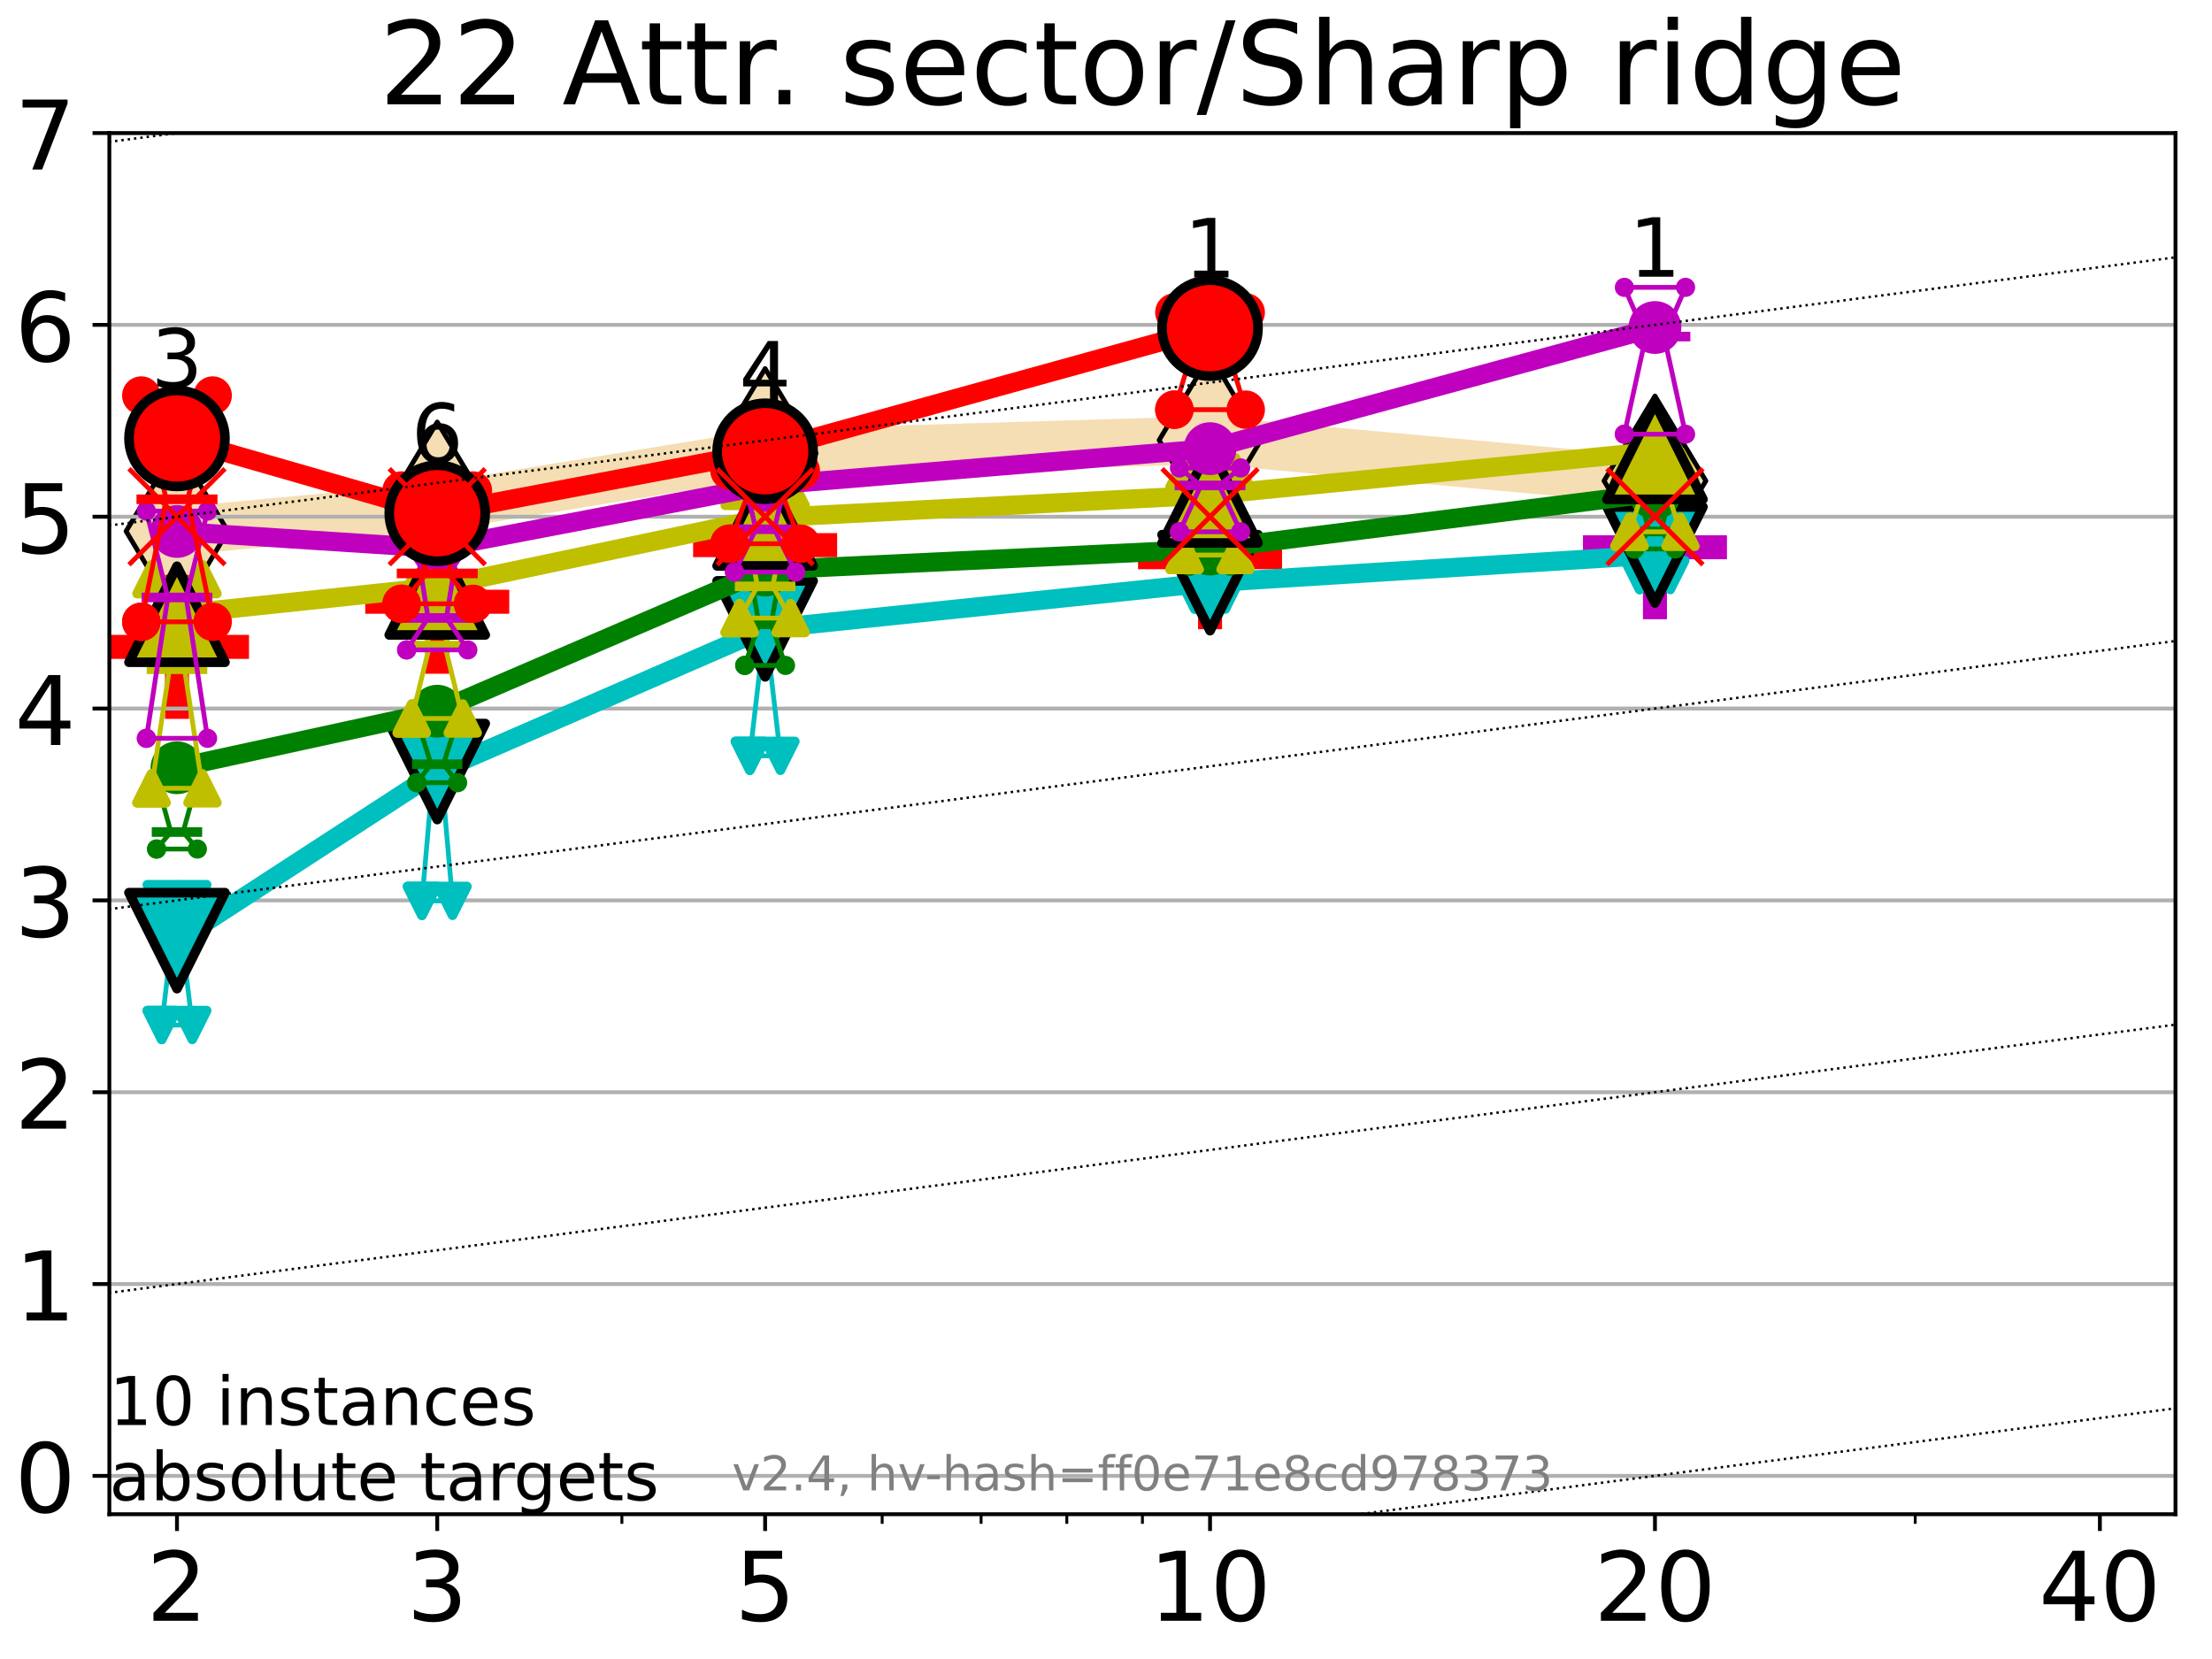 <?xml version="1.0" encoding="utf-8" standalone="no"?>
<!DOCTYPE svg PUBLIC "-//W3C//DTD SVG 1.1//EN"
  "http://www.w3.org/Graphics/SVG/1.1/DTD/svg11.dtd">
<!-- Created with matplotlib (https://matplotlib.org/) -->
<svg height="345.6pt" version="1.1" viewBox="0 0 460.8 345.6" width="460.8pt" xmlns="http://www.w3.org/2000/svg" xmlns:xlink="http://www.w3.org/1999/xlink">
 <defs>
  <style type="text/css">*{stroke-linecap:butt;stroke-linejoin:round;}</style>
 </defs>
 <g id="figure_1">
  <g id="patch_1">
   <path d="M 0 345.6 
L 460.8 345.6 
L 460.8 0 
L 0 0 
z
" style="fill:#ffffff;"/>
  </g>
  <g id="axes_1">
   <g id="patch_2">
    <path d="M 22.78 315.44 
L 453.192 315.44 
L 453.192 27.72 
L 22.78 27.72 
z
" style="fill:#ffffff;"/>
   </g>
   <g id="line2d_1">
    <path clip-path="url(#p70a5cb35eb)" d="M 36.868 110.664 
L 91.085 105.595 
L 159.39 94.459 
L 252.074 91.691 
L 344.758 100.175 
" style="fill:none;stroke:#f5deb3;stroke-linecap:square;stroke-width:10;"/>
    <defs>
     <path d="M -0 17.678 
L 10.607 0 
L 0 -17.678 
L -10.607 -0 
z
" id="mdfeb42b701" style="stroke:#000000;stroke-linejoin:miter;"/>
    </defs>
    <g clip-path="url(#p70a5cb35eb)">
     <use style="fill:#f5deb3;stroke:#000000;stroke-linejoin:miter;" x="36.868" xlink:href="#mdfeb42b701" y="110.664"/>
     <use style="fill:#f5deb3;stroke:#000000;stroke-linejoin:miter;" x="91.085" xlink:href="#mdfeb42b701" y="105.595"/>
     <use style="fill:#f5deb3;stroke:#000000;stroke-linejoin:miter;" x="159.39" xlink:href="#mdfeb42b701" y="94.459"/>
     <use style="fill:#f5deb3;stroke:#000000;stroke-linejoin:miter;" x="252.074" xlink:href="#mdfeb42b701" y="91.691"/>
     <use style="fill:#f5deb3;stroke:#000000;stroke-linejoin:miter;" x="344.758" xlink:href="#mdfeb42b701" y="100.175"/>
    </g>
   </g>
   <g id="line2d_2">
    <defs>
     <path d="M -15 0 
L 15 0 
M 0 15 
L 0 -15 
" id="m9e77c7b31b" style="stroke:#ff0000;stroke-width:5;"/>
    </defs>
    <g clip-path="url(#p70a5cb35eb)">
     <use style="fill:#ff0000;stroke:#ff0000;stroke-width:5;" x="159.39" xlink:href="#m9e77c7b31b" y="113.558"/>
    </g>
   </g>
   <g id="line2d_3">
    <g clip-path="url(#p70a5cb35eb)">
     <use style="fill:#ff0000;stroke:#ff0000;stroke-width:5;" x="252.074" xlink:href="#m9e77c7b31b" y="116.081"/>
    </g>
   </g>
   <g id="line2d_4">
    <defs>
     <path d="M -15 0 
L 15 0 
M 0 15 
L 0 -15 
" id="m6fc7961e66" style="stroke:#bf00bf;stroke-width:5;"/>
    </defs>
    <g clip-path="url(#p70a5cb35eb)">
     <use style="fill:#bf00bf;stroke:#bf00bf;stroke-width:5;" x="344.758" xlink:href="#m6fc7961e66" y="113.997"/>
    </g>
   </g>
   <g id="line2d_5">
    <g clip-path="url(#p70a5cb35eb)">
     <use style="fill:#ff0000;stroke:#ff0000;stroke-width:5;" x="36.868" xlink:href="#m9e77c7b31b" y="134.759"/>
    </g>
   </g>
   <g id="line2d_6">
    <g clip-path="url(#p70a5cb35eb)">
     <use style="fill:#ff0000;stroke:#ff0000;stroke-width:5;" x="91.085" xlink:href="#m9e77c7b31b" y="125.355"/>
    </g>
   </g>
   <g id="matplotlib.axis_1">
    <g id="xtick_1">
     <g id="line2d_7">
      <defs>
       <path d="M 0 0 
L 0 3.5 
" id="mf77ec4cfae" style="stroke:#000000;stroke-width:0.8;"/>
      </defs>
      <g>
       <use style="stroke:#000000;stroke-width:0.8;" x="36.868" xlink:href="#mf77ec4cfae" y="315.44"/>
      </g>
     </g>
     <g id="text_1">
      <!-- 2 -->
      <g transform="translate(30.506 337.637)scale(0.2 -0.2)">
       <defs>
        <path d="M 19.188 8.297 
L 53.609 8.297 
L 53.609 0 
L 7.328 0 
L 7.328 8.297 
Q 12.938 14.109 22.625 23.891 
Q 32.328 33.688 34.812 36.531 
Q 39.547 41.844 41.422 45.531 
Q 43.312 49.219 43.312 52.781 
Q 43.312 58.594 39.234 62.25 
Q 35.156 65.922 28.609 65.922 
Q 23.969 65.922 18.812 64.312 
Q 13.672 62.703 7.812 59.422 
L 7.812 69.391 
Q 13.766 71.781 18.938 73 
Q 24.125 74.219 28.422 74.219 
Q 39.75 74.219 46.484 68.547 
Q 53.219 62.891 53.219 53.422 
Q 53.219 48.922 51.531 44.891 
Q 49.859 40.875 45.406 35.406 
Q 44.188 33.984 37.641 27.219 
Q 31.109 20.453 19.188 8.297 
z
" id="DejaVuSans-50"/>
       </defs>
       <use xlink:href="#DejaVuSans-50"/>
      </g>
     </g>
    </g>
    <g id="xtick_2">
     <g id="line2d_8">
      <g>
       <use style="stroke:#000000;stroke-width:0.8;" x="91.085" xlink:href="#mf77ec4cfae" y="315.44"/>
      </g>
     </g>
     <g id="text_2">
      <!-- 3 -->
      <g transform="translate(84.723 337.637)scale(0.2 -0.2)">
       <defs>
        <path d="M 40.578 39.312 
Q 47.656 37.797 51.625 33 
Q 55.609 28.219 55.609 21.188 
Q 55.609 10.406 48.188 4.484 
Q 40.766 -1.422 27.094 -1.422 
Q 22.516 -1.422 17.656 -0.516 
Q 12.797 0.391 7.625 2.203 
L 7.625 11.719 
Q 11.719 9.328 16.594 8.109 
Q 21.484 6.891 26.812 6.891 
Q 36.078 6.891 40.938 10.547 
Q 45.797 14.203 45.797 21.188 
Q 45.797 27.641 41.281 31.266 
Q 36.766 34.906 28.719 34.906 
L 20.219 34.906 
L 20.219 43.016 
L 29.109 43.016 
Q 36.375 43.016 40.234 45.922 
Q 44.094 48.828 44.094 54.297 
Q 44.094 59.906 40.109 62.906 
Q 36.141 65.922 28.719 65.922 
Q 24.656 65.922 20.016 65.031 
Q 15.375 64.156 9.812 62.312 
L 9.812 71.094 
Q 15.438 72.656 20.344 73.438 
Q 25.25 74.219 29.594 74.219 
Q 40.828 74.219 47.359 69.109 
Q 53.906 64.016 53.906 55.328 
Q 53.906 49.266 50.438 45.094 
Q 46.969 40.922 40.578 39.312 
z
" id="DejaVuSans-51"/>
       </defs>
       <use xlink:href="#DejaVuSans-51"/>
      </g>
     </g>
    </g>
    <g id="xtick_3">
     <g id="line2d_9">
      <g>
       <use style="stroke:#000000;stroke-width:0.8;" x="159.39" xlink:href="#mf77ec4cfae" y="315.44"/>
      </g>
     </g>
     <g id="text_3">
      <!-- 5 -->
      <g transform="translate(153.028 337.637)scale(0.2 -0.2)">
       <defs>
        <path d="M 10.797 72.906 
L 49.516 72.906 
L 49.516 64.594 
L 19.828 64.594 
L 19.828 46.734 
Q 21.969 47.469 24.109 47.828 
Q 26.266 48.188 28.422 48.188 
Q 40.625 48.188 47.75 41.5 
Q 54.891 34.812 54.891 23.391 
Q 54.891 11.625 47.562 5.094 
Q 40.234 -1.422 26.906 -1.422 
Q 22.312 -1.422 17.547 -0.641 
Q 12.797 0.141 7.719 1.703 
L 7.719 11.625 
Q 12.109 9.234 16.797 8.062 
Q 21.484 6.891 26.703 6.891 
Q 35.156 6.891 40.078 11.328 
Q 45.016 15.766 45.016 23.391 
Q 45.016 31 40.078 35.438 
Q 35.156 39.891 26.703 39.891 
Q 22.75 39.891 18.812 39.016 
Q 14.891 38.141 10.797 36.281 
z
" id="DejaVuSans-53"/>
       </defs>
       <use xlink:href="#DejaVuSans-53"/>
      </g>
     </g>
    </g>
    <g id="xtick_4">
     <g id="line2d_10">
      <g>
       <use style="stroke:#000000;stroke-width:0.8;" x="252.074" xlink:href="#mf77ec4cfae" y="315.44"/>
      </g>
     </g>
     <g id="text_4">
      <!-- 10 -->
      <g transform="translate(239.349 337.637)scale(0.2 -0.2)">
       <defs>
        <path d="M 12.406 8.297 
L 28.516 8.297 
L 28.516 63.922 
L 10.984 60.406 
L 10.984 69.391 
L 28.422 72.906 
L 38.281 72.906 
L 38.281 8.297 
L 54.391 8.297 
L 54.391 0 
L 12.406 0 
z
" id="DejaVuSans-49"/>
        <path d="M 31.781 66.406 
Q 24.172 66.406 20.328 58.906 
Q 16.5 51.422 16.5 36.375 
Q 16.5 21.391 20.328 13.891 
Q 24.172 6.391 31.781 6.391 
Q 39.453 6.391 43.281 13.891 
Q 47.125 21.391 47.125 36.375 
Q 47.125 51.422 43.281 58.906 
Q 39.453 66.406 31.781 66.406 
z
M 31.781 74.219 
Q 44.047 74.219 50.516 64.516 
Q 56.984 54.828 56.984 36.375 
Q 56.984 17.969 50.516 8.266 
Q 44.047 -1.422 31.781 -1.422 
Q 19.531 -1.422 13.062 8.266 
Q 6.594 17.969 6.594 36.375 
Q 6.594 54.828 13.062 64.516 
Q 19.531 74.219 31.781 74.219 
z
" id="DejaVuSans-48"/>
       </defs>
       <use xlink:href="#DejaVuSans-49"/>
       <use x="63.623" xlink:href="#DejaVuSans-48"/>
      </g>
     </g>
    </g>
    <g id="xtick_5">
     <g id="line2d_11">
      <g>
       <use style="stroke:#000000;stroke-width:0.8;" x="344.758" xlink:href="#mf77ec4cfae" y="315.44"/>
      </g>
     </g>
     <g id="text_5">
      <!-- 20 -->
      <g transform="translate(332.033 337.637)scale(0.2 -0.2)">
       <use xlink:href="#DejaVuSans-50"/>
       <use x="63.623" xlink:href="#DejaVuSans-48"/>
      </g>
     </g>
    </g>
    <g id="xtick_6">
     <g id="line2d_12">
      <g>
       <use style="stroke:#000000;stroke-width:0.8;" x="437.443" xlink:href="#mf77ec4cfae" y="315.44"/>
      </g>
     </g>
     <g id="text_6">
      <!-- 40 -->
      <g transform="translate(424.718 337.637)scale(0.2 -0.2)">
       <defs>
        <path d="M 37.797 64.312 
L 12.891 25.391 
L 37.797 25.391 
z
M 35.203 72.906 
L 47.609 72.906 
L 47.609 25.391 
L 58.016 25.391 
L 58.016 17.188 
L 47.609 17.188 
L 47.609 0 
L 37.797 0 
L 37.797 17.188 
L 4.891 17.188 
L 4.891 26.703 
z
" id="DejaVuSans-52"/>
       </defs>
       <use xlink:href="#DejaVuSans-52"/>
       <use x="63.623" xlink:href="#DejaVuSans-48"/>
      </g>
     </g>
    </g>
    <g id="xtick_7">
     <g id="line2d_13">
      <defs>
       <path d="M 0 0 
L 0 2 
" id="m42b47ea091" style="stroke:#000000;stroke-width:0.6;"/>
      </defs>
      <g>
       <use style="stroke:#000000;stroke-width:0.6;" x="129.552" xlink:href="#m42b47ea091" y="315.44"/>
      </g>
     </g>
    </g>
    <g id="xtick_8">
     <g id="line2d_14">
      <g>
       <use style="stroke:#000000;stroke-width:0.6;" x="183.769" xlink:href="#m42b47ea091" y="315.44"/>
      </g>
     </g>
    </g>
    <g id="xtick_9">
     <g id="line2d_15">
      <g>
       <use style="stroke:#000000;stroke-width:0.6;" x="204.381" xlink:href="#m42b47ea091" y="315.44"/>
      </g>
     </g>
    </g>
    <g id="xtick_10">
     <g id="line2d_16">
      <g>
       <use style="stroke:#000000;stroke-width:0.6;" x="222.237" xlink:href="#m42b47ea091" y="315.44"/>
      </g>
     </g>
    </g>
    <g id="xtick_11">
     <g id="line2d_17">
      <g>
       <use style="stroke:#000000;stroke-width:0.6;" x="237.986" xlink:href="#m42b47ea091" y="315.44"/>
      </g>
     </g>
    </g>
    <g id="xtick_12">
     <g id="line2d_18">
      <g>
       <use style="stroke:#000000;stroke-width:0.6;" x="398.975" xlink:href="#m42b47ea091" y="315.44"/>
      </g>
     </g>
    </g>
   </g>
   <g id="matplotlib.axis_2">
    <g id="ytick_1">
     <g id="line2d_19">
      <path clip-path="url(#p70a5cb35eb)" d="M 22.78 307.448 
L 453.192 307.448 
" style="fill:none;stroke:#b0b0b0;stroke-linecap:square;stroke-width:0.8;"/>
     </g>
     <g id="line2d_20">
      <defs>
       <path d="M 0 0 
L -3.5 0 
" id="m851bb9e775" style="stroke:#000000;stroke-width:0.8;"/>
      </defs>
      <g>
       <use style="stroke:#000000;stroke-width:0.8;" x="22.78" xlink:href="#m851bb9e775" y="307.448"/>
      </g>
     </g>
     <g id="text_7">
      <!-- 0 -->
      <g transform="translate(3.055 315.046)scale(0.2 -0.2)">
       <use xlink:href="#DejaVuSans-48"/>
      </g>
     </g>
    </g>
    <g id="ytick_2">
     <g id="line2d_21">
      <path clip-path="url(#p70a5cb35eb)" d="M 22.78 267.487 
L 453.192 267.487 
" style="fill:none;stroke:#b0b0b0;stroke-linecap:square;stroke-width:0.8;"/>
     </g>
     <g id="line2d_22">
      <g>
       <use style="stroke:#000000;stroke-width:0.8;" x="22.78" xlink:href="#m851bb9e775" y="267.487"/>
      </g>
     </g>
     <g id="text_8">
      <!-- 1 -->
      <g transform="translate(3.055 275.085)scale(0.2 -0.2)">
       <use xlink:href="#DejaVuSans-49"/>
      </g>
     </g>
    </g>
    <g id="ytick_3">
     <g id="line2d_23">
      <path clip-path="url(#p70a5cb35eb)" d="M 22.78 227.526 
L 453.192 227.526 
" style="fill:none;stroke:#b0b0b0;stroke-linecap:square;stroke-width:0.8;"/>
     </g>
     <g id="line2d_24">
      <g>
       <use style="stroke:#000000;stroke-width:0.8;" x="22.78" xlink:href="#m851bb9e775" y="227.526"/>
      </g>
     </g>
     <g id="text_9">
      <!-- 2 -->
      <g transform="translate(3.055 235.124)scale(0.2 -0.2)">
       <use xlink:href="#DejaVuSans-50"/>
      </g>
     </g>
    </g>
    <g id="ytick_4">
     <g id="line2d_25">
      <path clip-path="url(#p70a5cb35eb)" d="M 22.78 187.564 
L 453.192 187.564 
" style="fill:none;stroke:#b0b0b0;stroke-linecap:square;stroke-width:0.8;"/>
     </g>
     <g id="line2d_26">
      <g>
       <use style="stroke:#000000;stroke-width:0.8;" x="22.78" xlink:href="#m851bb9e775" y="187.564"/>
      </g>
     </g>
     <g id="text_10">
      <!-- 3 -->
      <g transform="translate(3.055 195.163)scale(0.2 -0.2)">
       <use xlink:href="#DejaVuSans-51"/>
      </g>
     </g>
    </g>
    <g id="ytick_5">
     <g id="line2d_27">
      <path clip-path="url(#p70a5cb35eb)" d="M 22.78 147.603 
L 453.192 147.603 
" style="fill:none;stroke:#b0b0b0;stroke-linecap:square;stroke-width:0.8;"/>
     </g>
     <g id="line2d_28">
      <g>
       <use style="stroke:#000000;stroke-width:0.8;" x="22.78" xlink:href="#m851bb9e775" y="147.603"/>
      </g>
     </g>
     <g id="text_11">
      <!-- 4 -->
      <g transform="translate(3.055 155.202)scale(0.2 -0.2)">
       <use xlink:href="#DejaVuSans-52"/>
      </g>
     </g>
    </g>
    <g id="ytick_6">
     <g id="line2d_29">
      <path clip-path="url(#p70a5cb35eb)" d="M 22.78 107.642 
L 453.192 107.642 
" style="fill:none;stroke:#b0b0b0;stroke-linecap:square;stroke-width:0.8;"/>
     </g>
     <g id="line2d_30">
      <g>
       <use style="stroke:#000000;stroke-width:0.8;" x="22.78" xlink:href="#m851bb9e775" y="107.642"/>
      </g>
     </g>
     <g id="text_12">
      <!-- 5 -->
      <g transform="translate(3.055 115.241)scale(0.2 -0.2)">
       <use xlink:href="#DejaVuSans-53"/>
      </g>
     </g>
    </g>
    <g id="ytick_7">
     <g id="line2d_31">
      <path clip-path="url(#p70a5cb35eb)" d="M 22.78 67.681 
L 453.192 67.681 
" style="fill:none;stroke:#b0b0b0;stroke-linecap:square;stroke-width:0.8;"/>
     </g>
     <g id="line2d_32">
      <g>
       <use style="stroke:#000000;stroke-width:0.8;" x="22.78" xlink:href="#m851bb9e775" y="67.681"/>
      </g>
     </g>
     <g id="text_13">
      <!-- 6 -->
      <g transform="translate(3.055 75.28)scale(0.2 -0.2)">
       <defs>
        <path d="M 33.016 40.375 
Q 26.375 40.375 22.484 35.828 
Q 18.609 31.297 18.609 23.391 
Q 18.609 15.531 22.484 10.953 
Q 26.375 6.391 33.016 6.391 
Q 39.656 6.391 43.531 10.953 
Q 47.406 15.531 47.406 23.391 
Q 47.406 31.297 43.531 35.828 
Q 39.656 40.375 33.016 40.375 
z
M 52.594 71.297 
L 52.594 62.312 
Q 48.875 64.062 45.094 64.984 
Q 41.312 65.922 37.594 65.922 
Q 27.828 65.922 22.672 59.328 
Q 17.531 52.734 16.797 39.406 
Q 19.672 43.656 24.016 45.922 
Q 28.375 48.188 33.594 48.188 
Q 44.578 48.188 50.953 41.516 
Q 57.328 34.859 57.328 23.391 
Q 57.328 12.156 50.688 5.359 
Q 44.047 -1.422 33.016 -1.422 
Q 20.359 -1.422 13.672 8.266 
Q 6.984 17.969 6.984 36.375 
Q 6.984 53.656 15.188 63.938 
Q 23.391 74.219 37.203 74.219 
Q 40.922 74.219 44.703 73.484 
Q 48.484 72.75 52.594 71.297 
z
" id="DejaVuSans-54"/>
       </defs>
       <use xlink:href="#DejaVuSans-54"/>
      </g>
     </g>
    </g>
    <g id="ytick_8">
     <g id="line2d_33">
      <path clip-path="url(#p70a5cb35eb)" d="M 22.78 27.72 
L 453.192 27.72 
" style="fill:none;stroke:#b0b0b0;stroke-linecap:square;stroke-width:0.8;"/>
     </g>
     <g id="line2d_34">
      <g>
       <use style="stroke:#000000;stroke-width:0.8;" x="22.78" xlink:href="#m851bb9e775" y="27.72"/>
      </g>
     </g>
     <g id="text_14">
      <!-- 7 -->
      <g transform="translate(3.055 35.318)scale(0.2 -0.2)">
       <defs>
        <path d="M 8.203 72.906 
L 55.078 72.906 
L 55.078 68.703 
L 28.609 0 
L 18.312 0 
L 43.219 64.594 
L 8.203 64.594 
z
" id="DejaVuSans-55"/>
       </defs>
       <use xlink:href="#DejaVuSans-55"/>
      </g>
     </g>
    </g>
   </g>
   <g id="line2d_35">
    <path clip-path="url(#p70a5cb35eb)" d="M 33.682 213.529 
L 35.912 194.888 
L 33.682 187.306 
L 40.054 187.306 
L 37.824 194.888 
L 40.054 213.529 
L 33.682 213.529 
" style="fill:none;stroke:#00bfbf;stroke-linecap:square;"/>
   </g>
   <g id="line2d_36">
    <path clip-path="url(#p70a5cb35eb)" d="M 33.682 213.529 
L 40.054 213.529 
L 40.054 187.306 
L 33.682 187.306 
L 33.682 213.529 
" style="fill:none;"/>
    <defs>
     <path d="M -0 3 
L 3 -3 
L -3 -3 
z
" id="mcdc01473bc" style="stroke:#00bfbf;stroke-linejoin:miter;stroke-width:2;"/>
    </defs>
    <g clip-path="url(#p70a5cb35eb)">
     <use style="fill:#00bfbf;stroke:#00bfbf;stroke-linejoin:miter;stroke-width:2;" x="33.682" xlink:href="#mcdc01473bc" y="213.529"/>
     <use style="fill:#00bfbf;stroke:#00bfbf;stroke-linejoin:miter;stroke-width:2;" x="40.054" xlink:href="#mcdc01473bc" y="213.529"/>
     <use style="fill:#00bfbf;stroke:#00bfbf;stroke-linejoin:miter;stroke-width:2;" x="40.054" xlink:href="#mcdc01473bc" y="187.306"/>
     <use style="fill:#00bfbf;stroke:#00bfbf;stroke-linejoin:miter;stroke-width:2;" x="33.682" xlink:href="#mcdc01473bc" y="187.306"/>
     <use style="fill:#00bfbf;stroke:#00bfbf;stroke-linejoin:miter;stroke-width:2;" x="33.682" xlink:href="#mcdc01473bc" y="213.529"/>
    </g>
   </g>
   <g id="line2d_37">
    <path clip-path="url(#p70a5cb35eb)" d="M 33.682 194.888 
L 40.054 194.888 
" style="fill:none;stroke:#00bfbf;stroke-linecap:square;stroke-width:2;"/>
   </g>
   <g id="line2d_38">
    <path clip-path="url(#p70a5cb35eb)" d="M 87.899 187.669 
L 90.129 162.191 
L 87.899 154.524 
L 94.271 154.524 
L 92.041 162.191 
L 94.271 187.669 
L 87.899 187.669 
" style="fill:none;stroke:#00bfbf;stroke-linecap:square;"/>
   </g>
   <g id="line2d_39">
    <path clip-path="url(#p70a5cb35eb)" d="M 87.899 187.669 
L 94.271 187.669 
L 94.271 154.524 
L 87.899 154.524 
L 87.899 187.669 
" style="fill:none;"/>
    <g clip-path="url(#p70a5cb35eb)">
     <use style="fill:#00bfbf;stroke:#00bfbf;stroke-linejoin:miter;stroke-width:2;" x="87.899" xlink:href="#mcdc01473bc" y="187.669"/>
     <use style="fill:#00bfbf;stroke:#00bfbf;stroke-linejoin:miter;stroke-width:2;" x="94.271" xlink:href="#mcdc01473bc" y="187.669"/>
     <use style="fill:#00bfbf;stroke:#00bfbf;stroke-linejoin:miter;stroke-width:2;" x="94.271" xlink:href="#mcdc01473bc" y="154.524"/>
     <use style="fill:#00bfbf;stroke:#00bfbf;stroke-linejoin:miter;stroke-width:2;" x="87.899" xlink:href="#mcdc01473bc" y="154.524"/>
     <use style="fill:#00bfbf;stroke:#00bfbf;stroke-linejoin:miter;stroke-width:2;" x="87.899" xlink:href="#mcdc01473bc" y="187.669"/>
    </g>
   </g>
   <g id="line2d_40">
    <path clip-path="url(#p70a5cb35eb)" d="M 87.899 162.191 
L 94.271 162.191 
" style="fill:none;stroke:#00bfbf;stroke-linecap:square;stroke-width:2;"/>
   </g>
   <g id="line2d_41">
    <path clip-path="url(#p70a5cb35eb)" d="M 156.204 157.455 
L 158.434 138.223 
L 156.204 122.041 
L 162.576 122.041 
L 160.346 138.223 
L 162.576 157.455 
L 156.204 157.455 
" style="fill:none;stroke:#00bfbf;stroke-linecap:square;"/>
   </g>
   <g id="line2d_42">
    <path clip-path="url(#p70a5cb35eb)" d="M 156.204 157.455 
L 162.576 157.455 
L 162.576 122.041 
L 156.204 122.041 
L 156.204 157.455 
" style="fill:none;"/>
    <g clip-path="url(#p70a5cb35eb)">
     <use style="fill:#00bfbf;stroke:#00bfbf;stroke-linejoin:miter;stroke-width:2;" x="156.204" xlink:href="#mcdc01473bc" y="157.455"/>
     <use style="fill:#00bfbf;stroke:#00bfbf;stroke-linejoin:miter;stroke-width:2;" x="162.576" xlink:href="#mcdc01473bc" y="157.455"/>
     <use style="fill:#00bfbf;stroke:#00bfbf;stroke-linejoin:miter;stroke-width:2;" x="162.576" xlink:href="#mcdc01473bc" y="122.041"/>
     <use style="fill:#00bfbf;stroke:#00bfbf;stroke-linejoin:miter;stroke-width:2;" x="156.204" xlink:href="#mcdc01473bc" y="122.041"/>
     <use style="fill:#00bfbf;stroke:#00bfbf;stroke-linejoin:miter;stroke-width:2;" x="156.204" xlink:href="#mcdc01473bc" y="157.455"/>
    </g>
   </g>
   <g id="line2d_43">
    <path clip-path="url(#p70a5cb35eb)" d="M 156.204 138.223 
L 162.576 138.223 
" style="fill:none;stroke:#00bfbf;stroke-linecap:square;stroke-width:2;"/>
   </g>
   <g id="line2d_44">
    <path clip-path="url(#p70a5cb35eb)" d="M 248.888 123.868 
L 251.118 119.629 
L 248.888 116.951 
L 255.26 116.951 
L 253.03 119.629 
L 255.26 123.868 
L 248.888 123.868 
" style="fill:none;stroke:#00bfbf;stroke-linecap:square;"/>
   </g>
   <g id="line2d_45">
    <path clip-path="url(#p70a5cb35eb)" d="M 248.888 123.868 
L 255.26 123.868 
L 255.26 116.951 
L 248.888 116.951 
L 248.888 123.868 
" style="fill:none;"/>
    <g clip-path="url(#p70a5cb35eb)">
     <use style="fill:#00bfbf;stroke:#00bfbf;stroke-linejoin:miter;stroke-width:2;" x="248.888" xlink:href="#mcdc01473bc" y="123.868"/>
     <use style="fill:#00bfbf;stroke:#00bfbf;stroke-linejoin:miter;stroke-width:2;" x="255.26" xlink:href="#mcdc01473bc" y="123.868"/>
     <use style="fill:#00bfbf;stroke:#00bfbf;stroke-linejoin:miter;stroke-width:2;" x="255.26" xlink:href="#mcdc01473bc" y="116.951"/>
     <use style="fill:#00bfbf;stroke:#00bfbf;stroke-linejoin:miter;stroke-width:2;" x="248.888" xlink:href="#mcdc01473bc" y="116.951"/>
     <use style="fill:#00bfbf;stroke:#00bfbf;stroke-linejoin:miter;stroke-width:2;" x="248.888" xlink:href="#mcdc01473bc" y="123.868"/>
    </g>
   </g>
   <g id="line2d_46">
    <path clip-path="url(#p70a5cb35eb)" d="M 248.888 119.629 
L 255.26 119.629 
" style="fill:none;stroke:#00bfbf;stroke-linecap:square;stroke-width:2;"/>
   </g>
   <g id="line2d_47">
    <path clip-path="url(#p70a5cb35eb)" d="M 341.572 119.801 
L 343.803 114.866 
L 341.572 113.105 
L 347.945 113.105 
L 345.714 114.866 
L 347.945 119.801 
L 341.572 119.801 
" style="fill:none;stroke:#00bfbf;stroke-linecap:square;"/>
   </g>
   <g id="line2d_48">
    <path clip-path="url(#p70a5cb35eb)" d="M 341.572 119.801 
L 347.945 119.801 
L 347.945 113.105 
L 341.572 113.105 
L 341.572 119.801 
" style="fill:none;"/>
    <g clip-path="url(#p70a5cb35eb)">
     <use style="fill:#00bfbf;stroke:#00bfbf;stroke-linejoin:miter;stroke-width:2;" x="341.572" xlink:href="#mcdc01473bc" y="119.801"/>
     <use style="fill:#00bfbf;stroke:#00bfbf;stroke-linejoin:miter;stroke-width:2;" x="347.945" xlink:href="#mcdc01473bc" y="119.801"/>
     <use style="fill:#00bfbf;stroke:#00bfbf;stroke-linejoin:miter;stroke-width:2;" x="347.945" xlink:href="#mcdc01473bc" y="113.105"/>
     <use style="fill:#00bfbf;stroke:#00bfbf;stroke-linejoin:miter;stroke-width:2;" x="341.572" xlink:href="#mcdc01473bc" y="113.105"/>
     <use style="fill:#00bfbf;stroke:#00bfbf;stroke-linejoin:miter;stroke-width:2;" x="341.572" xlink:href="#mcdc01473bc" y="119.801"/>
    </g>
   </g>
   <g id="line2d_49">
    <path clip-path="url(#p70a5cb35eb)" d="M 341.572 114.866 
L 347.945 114.866 
" style="fill:none;stroke:#00bfbf;stroke-linecap:square;stroke-width:2;"/>
   </g>
   <g id="line2d_50">
    <path clip-path="url(#p70a5cb35eb)" d="M 36.868 195.956 
L 91.085 160.728 
" style="fill:none;stroke:#00bfbf;stroke-linecap:square;stroke-width:4;"/>
   </g>
   <g id="line2d_51">
    <path clip-path="url(#p70a5cb35eb)" d="M 91.085 160.728 
L 159.39 131.008 
" style="fill:none;stroke:#00bfbf;stroke-linecap:square;stroke-width:4;"/>
   </g>
   <g id="line2d_52">
    <path clip-path="url(#p70a5cb35eb)" d="M 159.39 131.008 
L 252.074 121.382 
" style="fill:none;stroke:#00bfbf;stroke-linecap:square;stroke-width:4;"/>
   </g>
   <g id="line2d_53">
    <path clip-path="url(#p70a5cb35eb)" d="M 252.074 121.382 
L 344.758 115.605 
" style="fill:none;stroke:#00bfbf;stroke-linecap:square;stroke-width:4;"/>
   </g>
   <g id="line2d_54">
    <path clip-path="url(#p70a5cb35eb)" d="M 36.868 195.956 
L 91.085 160.728 
L 159.39 131.008 
L 252.074 121.382 
L 344.758 115.605 
" style="fill:none;"/>
    <defs>
     <path d="M -0 10 
L 10 -10 
L -10 -10 
z
" id="m81731bfd9a" style="stroke:#000000;stroke-linejoin:miter;stroke-width:2;"/>
    </defs>
    <g clip-path="url(#p70a5cb35eb)">
     <use style="fill:#00bfbf;stroke:#000000;stroke-linejoin:miter;stroke-width:2;" x="36.868" xlink:href="#m81731bfd9a" y="195.956"/>
     <use style="fill:#00bfbf;stroke:#000000;stroke-linejoin:miter;stroke-width:2;" x="91.085" xlink:href="#m81731bfd9a" y="160.728"/>
     <use style="fill:#00bfbf;stroke:#000000;stroke-linejoin:miter;stroke-width:2;" x="159.39" xlink:href="#m81731bfd9a" y="131.008"/>
     <use style="fill:#00bfbf;stroke:#000000;stroke-linejoin:miter;stroke-width:2;" x="252.074" xlink:href="#m81731bfd9a" y="121.382"/>
     <use style="fill:#00bfbf;stroke:#000000;stroke-linejoin:miter;stroke-width:2;" x="344.758" xlink:href="#m81731bfd9a" y="115.605"/>
    </g>
   </g>
   <g id="line2d_55">
    <path clip-path="url(#p70a5cb35eb)" d="M 32.62 176.869 
L 35.594 173.326 
L 32.62 162.564 
L 41.116 162.564 
L 38.143 173.326 
L 41.116 176.869 
L 32.62 176.869 
" style="fill:none;stroke:#008000;stroke-linecap:square;"/>
   </g>
   <g id="line2d_56">
    <path clip-path="url(#p70a5cb35eb)" d="M 32.62 176.869 
L 41.116 176.869 
L 41.116 162.564 
L 32.62 162.564 
L 32.62 176.869 
" style="fill:none;"/>
    <defs>
     <path d="M 0 1.5 
C 0.398 1.5 0.779 1.342 1.061 1.061 
C 1.342 0.779 1.5 0.398 1.5 0 
C 1.5 -0.398 1.342 -0.779 1.061 -1.061 
C 0.779 -1.342 0.398 -1.5 0 -1.5 
C -0.398 -1.5 -0.779 -1.342 -1.061 -1.061 
C -1.342 -0.779 -1.5 -0.398 -1.5 0 
C -1.5 0.398 -1.342 0.779 -1.061 1.061 
C -0.779 1.342 -0.398 1.5 0 1.5 
z
" id="mb4296876e8" style="stroke:#008000;"/>
    </defs>
    <g clip-path="url(#p70a5cb35eb)">
     <use style="fill:#008000;stroke:#008000;" x="32.62" xlink:href="#mb4296876e8" y="176.869"/>
     <use style="fill:#008000;stroke:#008000;" x="41.116" xlink:href="#mb4296876e8" y="176.869"/>
     <use style="fill:#008000;stroke:#008000;" x="41.116" xlink:href="#mb4296876e8" y="162.564"/>
     <use style="fill:#008000;stroke:#008000;" x="32.62" xlink:href="#mb4296876e8" y="162.564"/>
     <use style="fill:#008000;stroke:#008000;" x="32.62" xlink:href="#mb4296876e8" y="176.869"/>
    </g>
   </g>
   <g id="line2d_57">
    <path clip-path="url(#p70a5cb35eb)" d="M 32.62 173.326 
L 41.116 173.326 
" style="fill:none;stroke:#008000;stroke-linecap:square;stroke-width:2;"/>
   </g>
   <g id="line2d_58">
    <path clip-path="url(#p70a5cb35eb)" d="M 86.837 163.046 
L 89.811 159.207 
L 86.837 149.91 
L 95.333 149.91 
L 92.359 159.207 
L 95.333 163.046 
L 86.837 163.046 
" style="fill:none;stroke:#008000;stroke-linecap:square;"/>
   </g>
   <g id="line2d_59">
    <path clip-path="url(#p70a5cb35eb)" d="M 86.837 163.046 
L 95.333 163.046 
L 95.333 149.91 
L 86.837 149.91 
L 86.837 163.046 
" style="fill:none;"/>
    <g clip-path="url(#p70a5cb35eb)">
     <use style="fill:#008000;stroke:#008000;" x="86.837" xlink:href="#mb4296876e8" y="163.046"/>
     <use style="fill:#008000;stroke:#008000;" x="95.333" xlink:href="#mb4296876e8" y="163.046"/>
     <use style="fill:#008000;stroke:#008000;" x="95.333" xlink:href="#mb4296876e8" y="149.91"/>
     <use style="fill:#008000;stroke:#008000;" x="86.837" xlink:href="#mb4296876e8" y="149.91"/>
     <use style="fill:#008000;stroke:#008000;" x="86.837" xlink:href="#mb4296876e8" y="163.046"/>
    </g>
   </g>
   <g id="line2d_60">
    <path clip-path="url(#p70a5cb35eb)" d="M 86.837 159.207 
L 95.333 159.207 
" style="fill:none;stroke:#008000;stroke-linecap:square;stroke-width:2;"/>
   </g>
   <g id="line2d_61">
    <path clip-path="url(#p70a5cb35eb)" d="M 155.142 138.616 
L 158.116 130.048 
L 155.142 112.794 
L 163.638 112.794 
L 160.665 130.048 
L 163.638 138.616 
L 155.142 138.616 
" style="fill:none;stroke:#008000;stroke-linecap:square;"/>
   </g>
   <g id="line2d_62">
    <path clip-path="url(#p70a5cb35eb)" d="M 155.142 138.616 
L 163.638 138.616 
L 163.638 112.794 
L 155.142 112.794 
L 155.142 138.616 
" style="fill:none;"/>
    <g clip-path="url(#p70a5cb35eb)">
     <use style="fill:#008000;stroke:#008000;" x="155.142" xlink:href="#mb4296876e8" y="138.616"/>
     <use style="fill:#008000;stroke:#008000;" x="163.638" xlink:href="#mb4296876e8" y="138.616"/>
     <use style="fill:#008000;stroke:#008000;" x="163.638" xlink:href="#mb4296876e8" y="112.794"/>
     <use style="fill:#008000;stroke:#008000;" x="155.142" xlink:href="#mb4296876e8" y="112.794"/>
     <use style="fill:#008000;stroke:#008000;" x="155.142" xlink:href="#mb4296876e8" y="138.616"/>
    </g>
   </g>
   <g id="line2d_63">
    <path clip-path="url(#p70a5cb35eb)" d="M 155.142 130.048 
L 163.638 130.048 
" style="fill:none;stroke:#008000;stroke-linecap:square;stroke-width:2;"/>
   </g>
   <g id="line2d_64">
    <path clip-path="url(#p70a5cb35eb)" d="M 247.826 117.934 
L 250.8 116.086 
L 247.826 114.356 
L 256.322 114.356 
L 253.349 116.086 
L 256.322 117.934 
L 247.826 117.934 
" style="fill:none;stroke:#008000;stroke-linecap:square;"/>
   </g>
   <g id="line2d_65">
    <path clip-path="url(#p70a5cb35eb)" d="M 247.826 117.934 
L 256.322 117.934 
L 256.322 114.356 
L 247.826 114.356 
L 247.826 117.934 
" style="fill:none;"/>
    <g clip-path="url(#p70a5cb35eb)">
     <use style="fill:#008000;stroke:#008000;" x="247.826" xlink:href="#mb4296876e8" y="117.934"/>
     <use style="fill:#008000;stroke:#008000;" x="256.322" xlink:href="#mb4296876e8" y="117.934"/>
     <use style="fill:#008000;stroke:#008000;" x="256.322" xlink:href="#mb4296876e8" y="114.356"/>
     <use style="fill:#008000;stroke:#008000;" x="247.826" xlink:href="#mb4296876e8" y="114.356"/>
     <use style="fill:#008000;stroke:#008000;" x="247.826" xlink:href="#mb4296876e8" y="117.934"/>
    </g>
   </g>
   <g id="line2d_66">
    <path clip-path="url(#p70a5cb35eb)" d="M 247.826 116.086 
L 256.322 116.086 
" style="fill:none;stroke:#008000;stroke-linecap:square;stroke-width:2;"/>
   </g>
   <g id="line2d_67">
    <path clip-path="url(#p70a5cb35eb)" d="M 340.51 114.366 
L 343.484 110.711 
L 340.51 98.128 
L 349.007 98.128 
L 346.033 110.711 
L 349.007 114.366 
L 340.51 114.366 
" style="fill:none;stroke:#008000;stroke-linecap:square;"/>
   </g>
   <g id="line2d_68">
    <path clip-path="url(#p70a5cb35eb)" d="M 340.51 114.366 
L 349.007 114.366 
L 349.007 98.128 
L 340.51 98.128 
L 340.51 114.366 
" style="fill:none;"/>
    <g clip-path="url(#p70a5cb35eb)">
     <use style="fill:#008000;stroke:#008000;" x="340.51" xlink:href="#mb4296876e8" y="114.366"/>
     <use style="fill:#008000;stroke:#008000;" x="349.007" xlink:href="#mb4296876e8" y="114.366"/>
     <use style="fill:#008000;stroke:#008000;" x="349.007" xlink:href="#mb4296876e8" y="98.128"/>
     <use style="fill:#008000;stroke:#008000;" x="340.51" xlink:href="#mb4296876e8" y="98.128"/>
     <use style="fill:#008000;stroke:#008000;" x="340.51" xlink:href="#mb4296876e8" y="114.366"/>
    </g>
   </g>
   <g id="line2d_69">
    <path clip-path="url(#p70a5cb35eb)" d="M 340.51 110.711 
L 349.007 110.711 
" style="fill:none;stroke:#008000;stroke-linecap:square;stroke-width:2;"/>
   </g>
   <g id="line2d_70">
    <path clip-path="url(#p70a5cb35eb)" d="M 36.868 159.934 
L 91.085 148.152 
" style="fill:none;stroke:#008000;stroke-linecap:square;stroke-width:4;"/>
   </g>
   <g id="line2d_71">
    <path clip-path="url(#p70a5cb35eb)" d="M 91.085 148.152 
L 159.39 118.749 
" style="fill:none;stroke:#008000;stroke-linecap:square;stroke-width:4;"/>
   </g>
   <g id="line2d_72">
    <path clip-path="url(#p70a5cb35eb)" d="M 159.39 118.749 
L 252.074 114.381 
" style="fill:none;stroke:#008000;stroke-linecap:square;stroke-width:4;"/>
   </g>
   <g id="line2d_73">
    <path clip-path="url(#p70a5cb35eb)" d="M 252.074 114.381 
L 344.758 102.709 
" style="fill:none;stroke:#008000;stroke-linecap:square;stroke-width:4;"/>
   </g>
   <g id="line2d_74">
    <path clip-path="url(#p70a5cb35eb)" d="M 36.868 159.934 
L 91.085 148.152 
L 159.39 118.749 
L 252.074 114.381 
L 344.758 102.709 
" style="fill:none;"/>
    <defs>
     <path d="M 0 5 
C 1.326 5 2.598 4.473 3.536 3.536 
C 4.473 2.598 5 1.326 5 0 
C 5 -1.326 4.473 -2.598 3.536 -3.536 
C 2.598 -4.473 1.326 -5 0 -5 
C -1.326 -5 -2.598 -4.473 -3.536 -3.536 
C -4.473 -2.598 -5 -1.326 -5 0 
C -5 1.326 -4.473 2.598 -3.536 3.536 
C -2.598 4.473 -1.326 5 0 5 
z
" id="m70e2628f1f" style="stroke:#008000;"/>
    </defs>
    <g clip-path="url(#p70a5cb35eb)">
     <use style="fill:#008000;stroke:#008000;" x="36.868" xlink:href="#m70e2628f1f" y="159.934"/>
     <use style="fill:#008000;stroke:#008000;" x="91.085" xlink:href="#m70e2628f1f" y="148.152"/>
     <use style="fill:#008000;stroke:#008000;" x="159.39" xlink:href="#m70e2628f1f" y="118.749"/>
     <use style="fill:#008000;stroke:#008000;" x="252.074" xlink:href="#m70e2628f1f" y="114.381"/>
     <use style="fill:#008000;stroke:#008000;" x="344.758" xlink:href="#m70e2628f1f" y="102.709"/>
    </g>
   </g>
   <g id="line2d_75">
    <path clip-path="url(#p70a5cb35eb)" d="M 31.558 164.218 
L 35.275 139.412 
L 31.558 120.658 
L 42.178 120.658 
L 38.461 139.412 
L 42.178 164.218 
L 31.558 164.218 
" style="fill:none;stroke:#bfbf00;stroke-linecap:square;"/>
   </g>
   <g id="line2d_76">
    <path clip-path="url(#p70a5cb35eb)" d="M 31.558 164.218 
L 42.178 164.218 
L 42.178 120.658 
L 31.558 120.658 
L 31.558 164.218 
" style="fill:none;"/>
    <defs>
     <path d="M 0 -3 
L -3 3 
L 3 3 
z
" id="mbea6bc79bf" style="stroke:#bfbf00;stroke-linejoin:miter;stroke-width:2;"/>
    </defs>
    <g clip-path="url(#p70a5cb35eb)">
     <use style="fill:#bfbf00;stroke:#bfbf00;stroke-linejoin:miter;stroke-width:2;" x="31.558" xlink:href="#mbea6bc79bf" y="164.218"/>
     <use style="fill:#bfbf00;stroke:#bfbf00;stroke-linejoin:miter;stroke-width:2;" x="42.178" xlink:href="#mbea6bc79bf" y="164.218"/>
     <use style="fill:#bfbf00;stroke:#bfbf00;stroke-linejoin:miter;stroke-width:2;" x="42.178" xlink:href="#mbea6bc79bf" y="120.658"/>
     <use style="fill:#bfbf00;stroke:#bfbf00;stroke-linejoin:miter;stroke-width:2;" x="31.558" xlink:href="#mbea6bc79bf" y="120.658"/>
     <use style="fill:#bfbf00;stroke:#bfbf00;stroke-linejoin:miter;stroke-width:2;" x="31.558" xlink:href="#mbea6bc79bf" y="164.218"/>
    </g>
   </g>
   <g id="line2d_77">
    <path clip-path="url(#p70a5cb35eb)" d="M 31.558 139.412 
L 42.178 139.412 
" style="fill:none;stroke:#bfbf00;stroke-linecap:square;stroke-width:2;"/>
   </g>
   <g id="line2d_78">
    <path clip-path="url(#p70a5cb35eb)" d="M 85.775 149.671 
L 89.492 134.493 
L 85.775 123.604 
L 96.395 123.604 
L 92.678 134.493 
L 96.395 149.671 
L 85.775 149.671 
" style="fill:none;stroke:#bfbf00;stroke-linecap:square;"/>
   </g>
   <g id="line2d_79">
    <path clip-path="url(#p70a5cb35eb)" d="M 85.775 149.671 
L 96.395 149.671 
L 96.395 123.604 
L 85.775 123.604 
L 85.775 149.671 
" style="fill:none;"/>
    <g clip-path="url(#p70a5cb35eb)">
     <use style="fill:#bfbf00;stroke:#bfbf00;stroke-linejoin:miter;stroke-width:2;" x="85.775" xlink:href="#mbea6bc79bf" y="149.671"/>
     <use style="fill:#bfbf00;stroke:#bfbf00;stroke-linejoin:miter;stroke-width:2;" x="96.395" xlink:href="#mbea6bc79bf" y="149.671"/>
     <use style="fill:#bfbf00;stroke:#bfbf00;stroke-linejoin:miter;stroke-width:2;" x="96.395" xlink:href="#mbea6bc79bf" y="123.604"/>
     <use style="fill:#bfbf00;stroke:#bfbf00;stroke-linejoin:miter;stroke-width:2;" x="85.775" xlink:href="#mbea6bc79bf" y="123.604"/>
     <use style="fill:#bfbf00;stroke:#bfbf00;stroke-linejoin:miter;stroke-width:2;" x="85.775" xlink:href="#mbea6bc79bf" y="149.671"/>
    </g>
   </g>
   <g id="line2d_80">
    <path clip-path="url(#p70a5cb35eb)" d="M 85.775 134.493 
L 96.395 134.493 
" style="fill:none;stroke:#bfbf00;stroke-linecap:square;stroke-width:2;"/>
   </g>
   <g id="line2d_81">
    <path clip-path="url(#p70a5cb35eb)" d="M 154.08 128.762 
L 157.797 122.15 
L 154.08 102.263 
L 164.7 102.263 
L 160.983 122.15 
L 164.7 128.762 
L 154.08 128.762 
" style="fill:none;stroke:#bfbf00;stroke-linecap:square;"/>
   </g>
   <g id="line2d_82">
    <path clip-path="url(#p70a5cb35eb)" d="M 154.08 128.762 
L 164.7 128.762 
L 164.7 102.263 
L 154.08 102.263 
L 154.08 128.762 
" style="fill:none;"/>
    <g clip-path="url(#p70a5cb35eb)">
     <use style="fill:#bfbf00;stroke:#bfbf00;stroke-linejoin:miter;stroke-width:2;" x="154.08" xlink:href="#mbea6bc79bf" y="128.762"/>
     <use style="fill:#bfbf00;stroke:#bfbf00;stroke-linejoin:miter;stroke-width:2;" x="164.7" xlink:href="#mbea6bc79bf" y="128.762"/>
     <use style="fill:#bfbf00;stroke:#bfbf00;stroke-linejoin:miter;stroke-width:2;" x="164.7" xlink:href="#mbea6bc79bf" y="102.263"/>
     <use style="fill:#bfbf00;stroke:#bfbf00;stroke-linejoin:miter;stroke-width:2;" x="154.08" xlink:href="#mbea6bc79bf" y="102.263"/>
     <use style="fill:#bfbf00;stroke:#bfbf00;stroke-linejoin:miter;stroke-width:2;" x="154.08" xlink:href="#mbea6bc79bf" y="128.762"/>
    </g>
   </g>
   <g id="line2d_83">
    <path clip-path="url(#p70a5cb35eb)" d="M 154.08 122.15 
L 164.7 122.15 
" style="fill:none;stroke:#bfbf00;stroke-linecap:square;stroke-width:2;"/>
   </g>
   <g id="line2d_84">
    <path clip-path="url(#p70a5cb35eb)" d="M 246.764 115.626 
L 250.481 111.526 
L 246.764 98.414 
L 257.384 98.414 
L 253.667 111.526 
L 257.384 115.626 
L 246.764 115.626 
" style="fill:none;stroke:#bfbf00;stroke-linecap:square;"/>
   </g>
   <g id="line2d_85">
    <path clip-path="url(#p70a5cb35eb)" d="M 246.764 115.626 
L 257.384 115.626 
L 257.384 98.414 
L 246.764 98.414 
L 246.764 115.626 
" style="fill:none;"/>
    <g clip-path="url(#p70a5cb35eb)">
     <use style="fill:#bfbf00;stroke:#bfbf00;stroke-linejoin:miter;stroke-width:2;" x="246.764" xlink:href="#mbea6bc79bf" y="115.626"/>
     <use style="fill:#bfbf00;stroke:#bfbf00;stroke-linejoin:miter;stroke-width:2;" x="257.384" xlink:href="#mbea6bc79bf" y="115.626"/>
     <use style="fill:#bfbf00;stroke:#bfbf00;stroke-linejoin:miter;stroke-width:2;" x="257.384" xlink:href="#mbea6bc79bf" y="98.414"/>
     <use style="fill:#bfbf00;stroke:#bfbf00;stroke-linejoin:miter;stroke-width:2;" x="246.764" xlink:href="#mbea6bc79bf" y="98.414"/>
     <use style="fill:#bfbf00;stroke:#bfbf00;stroke-linejoin:miter;stroke-width:2;" x="246.764" xlink:href="#mbea6bc79bf" y="115.626"/>
    </g>
   </g>
   <g id="line2d_86">
    <path clip-path="url(#p70a5cb35eb)" d="M 246.764 111.526 
L 257.384 111.526 
" style="fill:none;stroke:#bfbf00;stroke-linecap:square;stroke-width:2;"/>
   </g>
   <g id="line2d_87">
    <path clip-path="url(#p70a5cb35eb)" d="M 339.448 110.786 
L 343.165 99.409 
L 339.448 97.102 
L 350.069 97.102 
L 346.352 99.409 
L 350.069 110.786 
L 339.448 110.786 
" style="fill:none;stroke:#bfbf00;stroke-linecap:square;"/>
   </g>
   <g id="line2d_88">
    <path clip-path="url(#p70a5cb35eb)" d="M 339.448 110.786 
L 350.069 110.786 
L 350.069 97.102 
L 339.448 97.102 
L 339.448 110.786 
" style="fill:none;"/>
    <g clip-path="url(#p70a5cb35eb)">
     <use style="fill:#bfbf00;stroke:#bfbf00;stroke-linejoin:miter;stroke-width:2;" x="339.448" xlink:href="#mbea6bc79bf" y="110.786"/>
     <use style="fill:#bfbf00;stroke:#bfbf00;stroke-linejoin:miter;stroke-width:2;" x="350.069" xlink:href="#mbea6bc79bf" y="110.786"/>
     <use style="fill:#bfbf00;stroke:#bfbf00;stroke-linejoin:miter;stroke-width:2;" x="350.069" xlink:href="#mbea6bc79bf" y="97.102"/>
     <use style="fill:#bfbf00;stroke:#bfbf00;stroke-linejoin:miter;stroke-width:2;" x="339.448" xlink:href="#mbea6bc79bf" y="97.102"/>
     <use style="fill:#bfbf00;stroke:#bfbf00;stroke-linejoin:miter;stroke-width:2;" x="339.448" xlink:href="#mbea6bc79bf" y="110.786"/>
    </g>
   </g>
   <g id="line2d_89">
    <path clip-path="url(#p70a5cb35eb)" d="M 339.448 99.409 
L 350.069 99.409 
" style="fill:none;stroke:#bfbf00;stroke-linecap:square;stroke-width:2;"/>
   </g>
   <g id="line2d_90">
    <path clip-path="url(#p70a5cb35eb)" d="M 36.868 127.958 
L 91.085 122.268 
" style="fill:none;stroke:#bfbf00;stroke-linecap:square;stroke-width:4;"/>
   </g>
   <g id="line2d_91">
    <path clip-path="url(#p70a5cb35eb)" d="M 91.085 122.268 
L 159.39 107.887 
" style="fill:none;stroke:#bfbf00;stroke-linecap:square;stroke-width:4;"/>
   </g>
   <g id="line2d_92">
    <path clip-path="url(#p70a5cb35eb)" d="M 159.39 107.887 
L 252.074 103.11 
" style="fill:none;stroke:#bfbf00;stroke-linecap:square;stroke-width:4;"/>
   </g>
   <g id="line2d_93">
    <path clip-path="url(#p70a5cb35eb)" d="M 252.074 103.11 
L 344.758 94.021 
" style="fill:none;stroke:#bfbf00;stroke-linecap:square;stroke-width:4;"/>
   </g>
   <g id="line2d_94">
    <path clip-path="url(#p70a5cb35eb)" d="M 36.868 127.958 
L 91.085 122.268 
L 159.39 107.887 
L 252.074 103.11 
L 344.758 94.021 
" style="fill:none;"/>
    <defs>
     <path d="M 0 -10 
L -10 10 
L 10 10 
z
" id="m275dd5eb61" style="stroke:#000000;stroke-linejoin:miter;stroke-width:2;"/>
    </defs>
    <g clip-path="url(#p70a5cb35eb)">
     <use style="fill:#bfbf00;stroke:#000000;stroke-linejoin:miter;stroke-width:2;" x="36.868" xlink:href="#m275dd5eb61" y="127.958"/>
     <use style="fill:#bfbf00;stroke:#000000;stroke-linejoin:miter;stroke-width:2;" x="91.085" xlink:href="#m275dd5eb61" y="122.268"/>
     <use style="fill:#bfbf00;stroke:#000000;stroke-linejoin:miter;stroke-width:2;" x="159.39" xlink:href="#m275dd5eb61" y="107.887"/>
     <use style="fill:#bfbf00;stroke:#000000;stroke-linejoin:miter;stroke-width:2;" x="252.074" xlink:href="#m275dd5eb61" y="103.11"/>
     <use style="fill:#bfbf00;stroke:#000000;stroke-linejoin:miter;stroke-width:2;" x="344.758" xlink:href="#m275dd5eb61" y="94.021"/>
    </g>
   </g>
   <g id="line2d_95">
    <path clip-path="url(#p70a5cb35eb)" d="M 30.496 153.803 
L 34.957 124.458 
L 30.496 106.469 
L 43.24 106.469 
L 38.78 124.458 
L 43.24 153.803 
L 30.496 153.803 
" style="fill:none;stroke:#bf00bf;stroke-linecap:square;"/>
   </g>
   <g id="line2d_96">
    <path clip-path="url(#p70a5cb35eb)" d="M 30.496 153.803 
L 43.24 153.803 
L 43.24 106.469 
L 30.496 106.469 
L 30.496 153.803 
" style="fill:none;"/>
    <defs>
     <path d="M 0 1.5 
C 0.398 1.5 0.779 1.342 1.061 1.061 
C 1.342 0.779 1.5 0.398 1.5 0 
C 1.5 -0.398 1.342 -0.779 1.061 -1.061 
C 0.779 -1.342 0.398 -1.5 0 -1.5 
C -0.398 -1.5 -0.779 -1.342 -1.061 -1.061 
C -1.342 -0.779 -1.5 -0.398 -1.5 0 
C -1.5 0.398 -1.342 0.779 -1.061 1.061 
C -0.779 1.342 -0.398 1.5 0 1.5 
z
" id="m4757c76884" style="stroke:#bf00bf;"/>
    </defs>
    <g clip-path="url(#p70a5cb35eb)">
     <use style="fill:#bf00bf;stroke:#bf00bf;" x="30.496" xlink:href="#m4757c76884" y="153.803"/>
     <use style="fill:#bf00bf;stroke:#bf00bf;" x="43.24" xlink:href="#m4757c76884" y="153.803"/>
     <use style="fill:#bf00bf;stroke:#bf00bf;" x="43.24" xlink:href="#m4757c76884" y="106.469"/>
     <use style="fill:#bf00bf;stroke:#bf00bf;" x="30.496" xlink:href="#m4757c76884" y="106.469"/>
     <use style="fill:#bf00bf;stroke:#bf00bf;" x="30.496" xlink:href="#m4757c76884" y="153.803"/>
    </g>
   </g>
   <g id="line2d_97">
    <path clip-path="url(#p70a5cb35eb)" d="M 30.496 124.458 
L 43.24 124.458 
" style="fill:none;stroke:#bf00bf;stroke-linecap:square;stroke-width:2;"/>
   </g>
   <g id="line2d_98">
    <path clip-path="url(#p70a5cb35eb)" d="M 84.713 135.386 
L 89.173 128.739 
L 84.713 100.74 
L 97.457 100.74 
L 92.997 128.739 
L 97.457 135.386 
L 84.713 135.386 
" style="fill:none;stroke:#bf00bf;stroke-linecap:square;"/>
   </g>
   <g id="line2d_99">
    <path clip-path="url(#p70a5cb35eb)" d="M 84.713 135.386 
L 97.457 135.386 
L 97.457 100.74 
L 84.713 100.74 
L 84.713 135.386 
" style="fill:none;"/>
    <g clip-path="url(#p70a5cb35eb)">
     <use style="fill:#bf00bf;stroke:#bf00bf;" x="84.713" xlink:href="#m4757c76884" y="135.386"/>
     <use style="fill:#bf00bf;stroke:#bf00bf;" x="97.457" xlink:href="#m4757c76884" y="135.386"/>
     <use style="fill:#bf00bf;stroke:#bf00bf;" x="97.457" xlink:href="#m4757c76884" y="100.74"/>
     <use style="fill:#bf00bf;stroke:#bf00bf;" x="84.713" xlink:href="#m4757c76884" y="100.74"/>
     <use style="fill:#bf00bf;stroke:#bf00bf;" x="84.713" xlink:href="#m4757c76884" y="135.386"/>
    </g>
   </g>
   <g id="line2d_100">
    <path clip-path="url(#p70a5cb35eb)" d="M 84.713 128.739 
L 97.457 128.739 
" style="fill:none;stroke:#bf00bf;stroke-linecap:square;stroke-width:2;"/>
   </g>
   <g id="line2d_101">
    <path clip-path="url(#p70a5cb35eb)" d="M 153.018 119.17 
L 157.478 110.249 
L 153.018 91.593 
L 165.762 91.593 
L 161.302 110.249 
L 165.762 119.17 
L 153.018 119.17 
" style="fill:none;stroke:#bf00bf;stroke-linecap:square;"/>
   </g>
   <g id="line2d_102">
    <path clip-path="url(#p70a5cb35eb)" d="M 153.018 119.17 
L 165.762 119.17 
L 165.762 91.593 
L 153.018 91.593 
L 153.018 119.17 
" style="fill:none;"/>
    <g clip-path="url(#p70a5cb35eb)">
     <use style="fill:#bf00bf;stroke:#bf00bf;" x="153.018" xlink:href="#m4757c76884" y="119.17"/>
     <use style="fill:#bf00bf;stroke:#bf00bf;" x="165.762" xlink:href="#m4757c76884" y="119.17"/>
     <use style="fill:#bf00bf;stroke:#bf00bf;" x="165.762" xlink:href="#m4757c76884" y="91.593"/>
     <use style="fill:#bf00bf;stroke:#bf00bf;" x="153.018" xlink:href="#m4757c76884" y="91.593"/>
     <use style="fill:#bf00bf;stroke:#bf00bf;" x="153.018" xlink:href="#m4757c76884" y="119.17"/>
    </g>
   </g>
   <g id="line2d_103">
    <path clip-path="url(#p70a5cb35eb)" d="M 153.018 110.249 
L 165.762 110.249 
" style="fill:none;stroke:#bf00bf;stroke-linecap:square;stroke-width:2;"/>
   </g>
   <g id="line2d_104">
    <path clip-path="url(#p70a5cb35eb)" d="M 245.702 110.781 
L 250.163 101.128 
L 245.702 97.485 
L 258.446 97.485 
L 253.986 101.128 
L 258.446 110.781 
L 245.702 110.781 
" style="fill:none;stroke:#bf00bf;stroke-linecap:square;"/>
   </g>
   <g id="line2d_105">
    <path clip-path="url(#p70a5cb35eb)" d="M 245.702 110.781 
L 258.446 110.781 
L 258.446 97.485 
L 245.702 97.485 
L 245.702 110.781 
" style="fill:none;"/>
    <g clip-path="url(#p70a5cb35eb)">
     <use style="fill:#bf00bf;stroke:#bf00bf;" x="245.702" xlink:href="#m4757c76884" y="110.781"/>
     <use style="fill:#bf00bf;stroke:#bf00bf;" x="258.446" xlink:href="#m4757c76884" y="110.781"/>
     <use style="fill:#bf00bf;stroke:#bf00bf;" x="258.446" xlink:href="#m4757c76884" y="97.485"/>
     <use style="fill:#bf00bf;stroke:#bf00bf;" x="245.702" xlink:href="#m4757c76884" y="97.485"/>
     <use style="fill:#bf00bf;stroke:#bf00bf;" x="245.702" xlink:href="#m4757c76884" y="110.781"/>
    </g>
   </g>
   <g id="line2d_106">
    <path clip-path="url(#p70a5cb35eb)" d="M 245.702 101.128 
L 258.446 101.128 
" style="fill:none;stroke:#bf00bf;stroke-linecap:square;stroke-width:2;"/>
   </g>
   <g id="line2d_107">
    <path clip-path="url(#p70a5cb35eb)" d="M 338.386 90.447 
L 342.847 70.111 
L 338.386 59.86 
L 351.131 59.86 
L 346.67 70.111 
L 351.131 90.447 
L 338.386 90.447 
" style="fill:none;stroke:#bf00bf;stroke-linecap:square;"/>
   </g>
   <g id="line2d_108">
    <path clip-path="url(#p70a5cb35eb)" d="M 338.386 90.447 
L 351.131 90.447 
L 351.131 59.86 
L 338.386 59.86 
L 338.386 90.447 
" style="fill:none;"/>
    <g clip-path="url(#p70a5cb35eb)">
     <use style="fill:#bf00bf;stroke:#bf00bf;" x="338.386" xlink:href="#m4757c76884" y="90.447"/>
     <use style="fill:#bf00bf;stroke:#bf00bf;" x="351.131" xlink:href="#m4757c76884" y="90.447"/>
     <use style="fill:#bf00bf;stroke:#bf00bf;" x="351.131" xlink:href="#m4757c76884" y="59.86"/>
     <use style="fill:#bf00bf;stroke:#bf00bf;" x="338.386" xlink:href="#m4757c76884" y="59.86"/>
     <use style="fill:#bf00bf;stroke:#bf00bf;" x="338.386" xlink:href="#m4757c76884" y="90.447"/>
    </g>
   </g>
   <g id="line2d_109">
    <path clip-path="url(#p70a5cb35eb)" d="M 338.386 70.111 
L 351.131 70.111 
" style="fill:none;stroke:#bf00bf;stroke-linecap:square;stroke-width:2;"/>
   </g>
   <g id="line2d_110">
    <path clip-path="url(#p70a5cb35eb)" d="M 36.868 110.715 
L 91.085 114.217 
" style="fill:none;stroke:#bf00bf;stroke-linecap:square;stroke-width:4;"/>
   </g>
   <g id="line2d_111">
    <path clip-path="url(#p70a5cb35eb)" d="M 91.085 114.217 
L 159.39 101.144 
" style="fill:none;stroke:#bf00bf;stroke-linecap:square;stroke-width:4;"/>
   </g>
   <g id="line2d_112">
    <path clip-path="url(#p70a5cb35eb)" d="M 159.39 101.144 
L 252.074 93.463 
" style="fill:none;stroke:#bf00bf;stroke-linecap:square;stroke-width:4;"/>
   </g>
   <g id="line2d_113">
    <path clip-path="url(#p70a5cb35eb)" d="M 252.074 93.463 
L 344.758 68.222 
" style="fill:none;stroke:#bf00bf;stroke-linecap:square;stroke-width:4;"/>
   </g>
   <g id="line2d_114">
    <path clip-path="url(#p70a5cb35eb)" d="M 36.868 110.715 
L 91.085 114.217 
L 159.39 101.144 
L 252.074 93.463 
L 344.758 68.222 
" style="fill:none;"/>
    <defs>
     <path d="M 0 5 
C 1.326 5 2.598 4.473 3.536 3.536 
C 4.473 2.598 5 1.326 5 0 
C 5 -1.326 4.473 -2.598 3.536 -3.536 
C 2.598 -4.473 1.326 -5 0 -5 
C -1.326 -5 -2.598 -4.473 -3.536 -3.536 
C -4.473 -2.598 -5 -1.326 -5 0 
C -5 1.326 -4.473 2.598 -3.536 3.536 
C -2.598 4.473 -1.326 5 0 5 
z
" id="m54354291c0" style="stroke:#bf00bf;"/>
    </defs>
    <g clip-path="url(#p70a5cb35eb)">
     <use style="fill:#bf00bf;stroke:#bf00bf;" x="36.868" xlink:href="#m54354291c0" y="110.715"/>
     <use style="fill:#bf00bf;stroke:#bf00bf;" x="91.085" xlink:href="#m54354291c0" y="114.217"/>
     <use style="fill:#bf00bf;stroke:#bf00bf;" x="159.39" xlink:href="#m54354291c0" y="101.144"/>
     <use style="fill:#bf00bf;stroke:#bf00bf;" x="252.074" xlink:href="#m54354291c0" y="93.463"/>
     <use style="fill:#bf00bf;stroke:#bf00bf;" x="344.758" xlink:href="#m54354291c0" y="68.222"/>
    </g>
   </g>
   <g id="line2d_115">
    <path clip-path="url(#p70a5cb35eb)" d="M 29.434 129.535 
L 34.638 104.009 
L 29.434 82.396 
L 44.303 82.396 
L 39.099 104.009 
L 44.303 129.535 
L 29.434 129.535 
" style="fill:none;stroke:#ff0000;stroke-linecap:square;"/>
   </g>
   <g id="line2d_116">
    <path clip-path="url(#p70a5cb35eb)" d="M 29.434 129.535 
L 44.303 129.535 
L 44.303 82.396 
L 29.434 82.396 
L 29.434 129.535 
" style="fill:none;"/>
    <defs>
     <path d="M 0 3 
C 0.796 3 1.559 2.684 2.121 2.121 
C 2.684 1.559 3 0.796 3 0 
C 3 -0.796 2.684 -1.559 2.121 -2.121 
C 1.559 -2.684 0.796 -3 0 -3 
C -0.796 -3 -1.559 -2.684 -2.121 -2.121 
C -2.684 -1.559 -3 -0.796 -3 0 
C -3 0.796 -2.684 1.559 -2.121 2.121 
C -1.559 2.684 -0.796 3 0 3 
z
" id="m97b78dc257" style="stroke:#ff0000;stroke-width:2;"/>
    </defs>
    <g clip-path="url(#p70a5cb35eb)">
     <use style="fill:#ff0000;stroke:#ff0000;stroke-width:2;" x="29.434" xlink:href="#m97b78dc257" y="129.535"/>
     <use style="fill:#ff0000;stroke:#ff0000;stroke-width:2;" x="44.303" xlink:href="#m97b78dc257" y="129.535"/>
     <use style="fill:#ff0000;stroke:#ff0000;stroke-width:2;" x="44.303" xlink:href="#m97b78dc257" y="82.396"/>
     <use style="fill:#ff0000;stroke:#ff0000;stroke-width:2;" x="29.434" xlink:href="#m97b78dc257" y="82.396"/>
     <use style="fill:#ff0000;stroke:#ff0000;stroke-width:2;" x="29.434" xlink:href="#m97b78dc257" y="129.535"/>
    </g>
   </g>
   <g id="line2d_117">
    <path clip-path="url(#p70a5cb35eb)" d="M 29.434 104.009 
L 44.303 104.009 
" style="fill:none;stroke:#ff0000;stroke-linecap:square;stroke-width:2;"/>
   </g>
   <g id="line2d_118">
    <path clip-path="url(#p70a5cb35eb)" d="M 83.651 125.789 
L 88.855 119.461 
L 83.651 102.188 
L 98.519 102.188 
L 93.315 119.461 
L 98.519 125.789 
L 83.651 125.789 
" style="fill:none;stroke:#ff0000;stroke-linecap:square;"/>
   </g>
   <g id="line2d_119">
    <path clip-path="url(#p70a5cb35eb)" d="M 83.651 125.789 
L 98.519 125.789 
L 98.519 102.188 
L 83.651 102.188 
L 83.651 125.789 
" style="fill:none;"/>
    <g clip-path="url(#p70a5cb35eb)">
     <use style="fill:#ff0000;stroke:#ff0000;stroke-width:2;" x="83.651" xlink:href="#m97b78dc257" y="125.789"/>
     <use style="fill:#ff0000;stroke:#ff0000;stroke-width:2;" x="98.519" xlink:href="#m97b78dc257" y="125.789"/>
     <use style="fill:#ff0000;stroke:#ff0000;stroke-width:2;" x="98.519" xlink:href="#m97b78dc257" y="102.188"/>
     <use style="fill:#ff0000;stroke:#ff0000;stroke-width:2;" x="83.651" xlink:href="#m97b78dc257" y="102.188"/>
     <use style="fill:#ff0000;stroke:#ff0000;stroke-width:2;" x="83.651" xlink:href="#m97b78dc257" y="125.789"/>
    </g>
   </g>
   <g id="line2d_120">
    <path clip-path="url(#p70a5cb35eb)" d="M 83.651 119.461 
L 98.519 119.461 
" style="fill:none;stroke:#ff0000;stroke-linecap:square;stroke-width:2;"/>
   </g>
   <g id="line2d_121">
    <path clip-path="url(#p70a5cb35eb)" d="M 151.956 113.267 
L 157.16 99.268 
L 151.956 98.053 
L 166.824 98.053 
L 161.62 99.268 
L 166.824 113.267 
L 151.956 113.267 
" style="fill:none;stroke:#ff0000;stroke-linecap:square;"/>
   </g>
   <g id="line2d_122">
    <path clip-path="url(#p70a5cb35eb)" d="M 151.956 113.267 
L 166.824 113.267 
L 166.824 98.053 
L 151.956 98.053 
L 151.956 113.267 
" style="fill:none;"/>
    <g clip-path="url(#p70a5cb35eb)">
     <use style="fill:#ff0000;stroke:#ff0000;stroke-width:2;" x="151.956" xlink:href="#m97b78dc257" y="113.267"/>
     <use style="fill:#ff0000;stroke:#ff0000;stroke-width:2;" x="166.824" xlink:href="#m97b78dc257" y="113.267"/>
     <use style="fill:#ff0000;stroke:#ff0000;stroke-width:2;" x="166.824" xlink:href="#m97b78dc257" y="98.053"/>
     <use style="fill:#ff0000;stroke:#ff0000;stroke-width:2;" x="151.956" xlink:href="#m97b78dc257" y="98.053"/>
     <use style="fill:#ff0000;stroke:#ff0000;stroke-width:2;" x="151.956" xlink:href="#m97b78dc257" y="113.267"/>
    </g>
   </g>
   <g id="line2d_123">
    <path clip-path="url(#p70a5cb35eb)" d="M 151.956 99.268 
L 166.824 99.268 
" style="fill:none;stroke:#ff0000;stroke-linecap:square;stroke-width:2;"/>
   </g>
   <g id="line2d_124">
    <path clip-path="url(#p70a5cb35eb)" d="M 244.64 85.34 
L 249.844 68.363 
L 244.64 65.083 
L 259.509 65.083 
L 254.305 68.363 
L 259.509 85.34 
L 244.64 85.34 
" style="fill:none;stroke:#ff0000;stroke-linecap:square;"/>
   </g>
   <g id="line2d_125">
    <path clip-path="url(#p70a5cb35eb)" d="M 244.64 85.34 
L 259.509 85.34 
L 259.509 65.083 
L 244.64 65.083 
L 244.64 85.34 
" style="fill:none;"/>
    <g clip-path="url(#p70a5cb35eb)">
     <use style="fill:#ff0000;stroke:#ff0000;stroke-width:2;" x="244.64" xlink:href="#m97b78dc257" y="85.34"/>
     <use style="fill:#ff0000;stroke:#ff0000;stroke-width:2;" x="259.509" xlink:href="#m97b78dc257" y="85.34"/>
     <use style="fill:#ff0000;stroke:#ff0000;stroke-width:2;" x="259.509" xlink:href="#m97b78dc257" y="65.083"/>
     <use style="fill:#ff0000;stroke:#ff0000;stroke-width:2;" x="244.64" xlink:href="#m97b78dc257" y="65.083"/>
     <use style="fill:#ff0000;stroke:#ff0000;stroke-width:2;" x="244.64" xlink:href="#m97b78dc257" y="85.34"/>
    </g>
   </g>
   <g id="line2d_126">
    <path clip-path="url(#p70a5cb35eb)" d="M 244.64 68.363 
L 259.509 68.363 
" style="fill:none;stroke:#ff0000;stroke-linecap:square;stroke-width:2;"/>
   </g>
   <g id="line2d_127">
    <path clip-path="url(#p70a5cb35eb)" d="M 36.868 91.339 
L 91.085 106.922 
" style="fill:none;stroke:#ff0000;stroke-linecap:square;stroke-width:4;"/>
   </g>
   <g id="line2d_128">
    <path clip-path="url(#p70a5cb35eb)" d="M 91.085 106.922 
L 159.39 93.998 
" style="fill:none;stroke:#ff0000;stroke-linecap:square;stroke-width:4;"/>
   </g>
   <g id="line2d_129">
    <path clip-path="url(#p70a5cb35eb)" d="M 159.39 93.998 
L 252.074 68.363 
" style="fill:none;stroke:#ff0000;stroke-linecap:square;stroke-width:4;"/>
   </g>
   <g id="line2d_130">
    <path clip-path="url(#p70a5cb35eb)" d="M 36.868 91.339 
L 91.085 106.922 
L 159.39 93.998 
L 252.074 68.363 
" style="fill:none;"/>
    <defs>
     <path d="M 0 10 
C 2.652 10 5.196 8.946 7.071 7.071 
C 8.946 5.196 10 2.652 10 0 
C 10 -2.652 8.946 -5.196 7.071 -7.071 
C 5.196 -8.946 2.652 -10 0 -10 
C -2.652 -10 -5.196 -8.946 -7.071 -7.071 
C -8.946 -5.196 -10 -2.652 -10 0 
C -10 2.652 -8.946 5.196 -7.071 7.071 
C -5.196 8.946 -2.652 10 0 10 
z
" id="ma70cf69929" style="stroke:#000000;stroke-width:2;"/>
    </defs>
    <g clip-path="url(#p70a5cb35eb)">
     <use style="fill:#ff0000;stroke:#000000;stroke-width:2;" x="36.868" xlink:href="#ma70cf69929" y="91.339"/>
     <use style="fill:#ff0000;stroke:#000000;stroke-width:2;" x="91.085" xlink:href="#ma70cf69929" y="106.922"/>
     <use style="fill:#ff0000;stroke:#000000;stroke-width:2;" x="159.39" xlink:href="#ma70cf69929" y="93.998"/>
     <use style="fill:#ff0000;stroke:#000000;stroke-width:2;" x="252.074" xlink:href="#ma70cf69929" y="68.363"/>
    </g>
   </g>
   <g id="line2d_131"/>
   <g id="line2d_132"/>
   <g id="line2d_133"/>
   <g id="line2d_134"/>
   <g id="line2d_135"/>
   <g id="line2d_136">
    <defs>
     <path d="M -10 10 
L 10 -10 
M -10 -10 
L 10 10 
" id="m94bd237a5b" style="stroke:#ff0000;"/>
    </defs>
    <g clip-path="url(#p70a5cb35eb)">
     <use style="fill:#ff0000;stroke:#ff0000;" x="36.868" xlink:href="#m94bd237a5b" y="107.642"/>
     <use style="fill:#ff0000;stroke:#ff0000;" x="91.085" xlink:href="#m94bd237a5b" y="107.642"/>
     <use style="fill:#ff0000;stroke:#ff0000;" x="159.39" xlink:href="#m94bd237a5b" y="107.642"/>
     <use style="fill:#ff0000;stroke:#ff0000;" x="252.074" xlink:href="#m94bd237a5b" y="107.642"/>
     <use style="fill:#ff0000;stroke:#ff0000;" x="344.758" xlink:href="#m94bd237a5b" y="107.642"/>
    </g>
   </g>
   <g id="line2d_137">
    <path clip-path="url(#p70a5cb35eb)" d="M 43.101 346.6 
L 461.8 292.257 
" style="fill:none;stroke:#000000;stroke-dasharray:0.5,0.825;stroke-dashoffset:0;stroke-width:0.5;"/>
   </g>
   <g id="line2d_138">
    <path clip-path="url(#p70a5cb35eb)" d="M -1 272.402 
L 461.8 212.335 
" style="fill:none;stroke:#000000;stroke-dasharray:0.5,0.825;stroke-dashoffset:0;stroke-width:0.5;"/>
   </g>
   <g id="line2d_139">
    <path clip-path="url(#p70a5cb35eb)" d="M -1 192.479 
L 461.8 132.413 
" style="fill:none;stroke:#000000;stroke-dasharray:0.5,0.825;stroke-dashoffset:0;stroke-width:0.5;"/>
   </g>
   <g id="line2d_140">
    <path clip-path="url(#p70a5cb35eb)" d="M -1 112.557 
L 461.8 52.49 
" style="fill:none;stroke:#000000;stroke-dasharray:0.5,0.825;stroke-dashoffset:0;stroke-width:0.5;"/>
   </g>
   <g id="line2d_141">
    <path clip-path="url(#p70a5cb35eb)" d="M -1 32.635 
L 258.149 -1 
" style="fill:none;stroke:#000000;stroke-dasharray:0.5,0.825;stroke-dashoffset:0;stroke-width:0.5;"/>
   </g>
   <g id="patch_3">
    <path d="M 22.78 315.44 
L 22.78 27.72 
" style="fill:none;stroke:#000000;stroke-linecap:square;stroke-linejoin:miter;stroke-width:0.8;"/>
   </g>
   <g id="patch_4">
    <path d="M 453.192 315.44 
L 453.192 27.72 
" style="fill:none;stroke:#000000;stroke-linecap:square;stroke-linejoin:miter;stroke-width:0.8;"/>
   </g>
   <g id="patch_5">
    <path d="M 22.78 315.44 
L 453.192 315.44 
" style="fill:none;stroke:#000000;stroke-linecap:square;stroke-linejoin:miter;stroke-width:0.8;"/>
   </g>
   <g id="patch_6">
    <path d="M 22.78 27.72 
L 453.192 27.72 
" style="fill:none;stroke:#000000;stroke-linecap:square;stroke-linejoin:miter;stroke-width:0.8;"/>
   </g>
   <g id="text_15">
    <!-- 4 -->
    <g transform="translate(153.982 83.426)scale(0.17 -0.17)">
     <use xlink:href="#DejaVuSans-52"/>
    </g>
   </g>
   <g id="text_16">
    <!-- 1 -->
    <g transform="translate(246.666 57.79)scale(0.17 -0.17)">
     <use xlink:href="#DejaVuSans-49"/>
    </g>
   </g>
   <g id="text_17">
    <!-- 1 -->
    <g transform="translate(339.35 57.649)scale(0.17 -0.17)">
     <use xlink:href="#DejaVuSans-49"/>
    </g>
   </g>
   <g id="text_18">
    <!-- 3 -->
    <g transform="translate(31.46 80.767)scale(0.17 -0.17)">
     <use xlink:href="#DejaVuSans-51"/>
    </g>
   </g>
   <g id="text_19">
    <!-- 6 -->
    <g transform="translate(85.677 96.35)scale(0.17 -0.17)">
     <use xlink:href="#DejaVuSans-54"/>
    </g>
   </g>
   <g id="text_20">
    <!-- 10 instances -->
    <g transform="translate(22.78 296.851)scale(0.14 -0.14)">
     <defs>
      <path id="DejaVuSans-32"/>
      <path d="M 9.422 54.688 
L 18.406 54.688 
L 18.406 0 
L 9.422 0 
z
M 9.422 75.984 
L 18.406 75.984 
L 18.406 64.594 
L 9.422 64.594 
z
" id="DejaVuSans-105"/>
      <path d="M 54.891 33.016 
L 54.891 0 
L 45.906 0 
L 45.906 32.719 
Q 45.906 40.484 42.875 44.328 
Q 39.844 48.188 33.797 48.188 
Q 26.516 48.188 22.312 43.547 
Q 18.109 38.922 18.109 30.906 
L 18.109 0 
L 9.078 0 
L 9.078 54.688 
L 18.109 54.688 
L 18.109 46.188 
Q 21.344 51.125 25.703 53.562 
Q 30.078 56 35.797 56 
Q 45.219 56 50.047 50.172 
Q 54.891 44.344 54.891 33.016 
z
" id="DejaVuSans-110"/>
      <path d="M 44.281 53.078 
L 44.281 44.578 
Q 40.484 46.531 36.375 47.5 
Q 32.281 48.484 27.875 48.484 
Q 21.188 48.484 17.844 46.438 
Q 14.5 44.391 14.5 40.281 
Q 14.5 37.156 16.891 35.375 
Q 19.281 33.594 26.516 31.984 
L 29.594 31.297 
Q 39.156 29.25 43.188 25.516 
Q 47.219 21.781 47.219 15.094 
Q 47.219 7.469 41.188 3.016 
Q 35.156 -1.422 24.609 -1.422 
Q 20.219 -1.422 15.453 -0.562 
Q 10.688 0.297 5.422 2 
L 5.422 11.281 
Q 10.406 8.688 15.234 7.391 
Q 20.062 6.109 24.812 6.109 
Q 31.156 6.109 34.562 8.281 
Q 37.984 10.453 37.984 14.406 
Q 37.984 18.062 35.516 20.016 
Q 33.062 21.969 24.703 23.781 
L 21.578 24.516 
Q 13.234 26.266 9.516 29.906 
Q 5.812 33.547 5.812 39.891 
Q 5.812 47.609 11.281 51.797 
Q 16.75 56 26.812 56 
Q 31.781 56 36.172 55.266 
Q 40.578 54.547 44.281 53.078 
z
" id="DejaVuSans-115"/>
      <path d="M 18.312 70.219 
L 18.312 54.688 
L 36.812 54.688 
L 36.812 47.703 
L 18.312 47.703 
L 18.312 18.016 
Q 18.312 11.328 20.141 9.422 
Q 21.969 7.516 27.594 7.516 
L 36.812 7.516 
L 36.812 0 
L 27.594 0 
Q 17.188 0 13.234 3.875 
Q 9.281 7.766 9.281 18.016 
L 9.281 47.703 
L 2.688 47.703 
L 2.688 54.688 
L 9.281 54.688 
L 9.281 70.219 
z
" id="DejaVuSans-116"/>
      <path d="M 34.281 27.484 
Q 23.391 27.484 19.188 25 
Q 14.984 22.516 14.984 16.5 
Q 14.984 11.719 18.141 8.906 
Q 21.297 6.109 26.703 6.109 
Q 34.188 6.109 38.703 11.406 
Q 43.219 16.703 43.219 25.484 
L 43.219 27.484 
z
M 52.203 31.203 
L 52.203 0 
L 43.219 0 
L 43.219 8.297 
Q 40.141 3.328 35.547 0.953 
Q 30.953 -1.422 24.312 -1.422 
Q 15.922 -1.422 10.953 3.297 
Q 6 8.016 6 15.922 
Q 6 25.141 12.172 29.828 
Q 18.359 34.516 30.609 34.516 
L 43.219 34.516 
L 43.219 35.406 
Q 43.219 41.609 39.141 45 
Q 35.062 48.391 27.688 48.391 
Q 23 48.391 18.547 47.266 
Q 14.109 46.141 10.016 43.891 
L 10.016 52.203 
Q 14.938 54.109 19.578 55.047 
Q 24.219 56 28.609 56 
Q 40.484 56 46.344 49.844 
Q 52.203 43.703 52.203 31.203 
z
" id="DejaVuSans-97"/>
      <path d="M 48.781 52.594 
L 48.781 44.188 
Q 44.969 46.297 41.141 47.344 
Q 37.312 48.391 33.406 48.391 
Q 24.656 48.391 19.812 42.844 
Q 14.984 37.312 14.984 27.297 
Q 14.984 17.281 19.812 11.734 
Q 24.656 6.203 33.406 6.203 
Q 37.312 6.203 41.141 7.25 
Q 44.969 8.297 48.781 10.406 
L 48.781 2.094 
Q 45.016 0.344 40.984 -0.531 
Q 36.969 -1.422 32.422 -1.422 
Q 20.062 -1.422 12.781 6.344 
Q 5.516 14.109 5.516 27.297 
Q 5.516 40.672 12.859 48.328 
Q 20.219 56 33.016 56 
Q 37.156 56 41.109 55.141 
Q 45.062 54.297 48.781 52.594 
z
" id="DejaVuSans-99"/>
      <path d="M 56.203 29.594 
L 56.203 25.203 
L 14.891 25.203 
Q 15.484 15.922 20.484 11.062 
Q 25.484 6.203 34.422 6.203 
Q 39.594 6.203 44.453 7.469 
Q 49.312 8.734 54.109 11.281 
L 54.109 2.781 
Q 49.266 0.734 44.188 -0.344 
Q 39.109 -1.422 33.891 -1.422 
Q 20.797 -1.422 13.156 6.188 
Q 5.516 13.812 5.516 26.812 
Q 5.516 40.234 12.766 48.109 
Q 20.016 56 32.328 56 
Q 43.359 56 49.781 48.891 
Q 56.203 41.797 56.203 29.594 
z
M 47.219 32.234 
Q 47.125 39.594 43.094 43.984 
Q 39.062 48.391 32.422 48.391 
Q 24.906 48.391 20.391 44.141 
Q 15.875 39.891 15.188 32.172 
z
" id="DejaVuSans-101"/>
     </defs>
     <use xlink:href="#DejaVuSans-49"/>
     <use x="63.623" xlink:href="#DejaVuSans-48"/>
     <use x="127.246" xlink:href="#DejaVuSans-32"/>
     <use x="159.033" xlink:href="#DejaVuSans-105"/>
     <use x="186.816" xlink:href="#DejaVuSans-110"/>
     <use x="250.195" xlink:href="#DejaVuSans-115"/>
     <use x="302.295" xlink:href="#DejaVuSans-116"/>
     <use x="341.504" xlink:href="#DejaVuSans-97"/>
     <use x="402.783" xlink:href="#DejaVuSans-110"/>
     <use x="466.162" xlink:href="#DejaVuSans-99"/>
     <use x="521.143" xlink:href="#DejaVuSans-101"/>
     <use x="582.666" xlink:href="#DejaVuSans-115"/>
    </g>
    <!-- absolute targets -->
    <g transform="translate(22.78 312.528)scale(0.14 -0.14)">
     <defs>
      <path d="M 48.688 27.297 
Q 48.688 37.203 44.609 42.844 
Q 40.531 48.484 33.406 48.484 
Q 26.266 48.484 22.188 42.844 
Q 18.109 37.203 18.109 27.297 
Q 18.109 17.391 22.188 11.75 
Q 26.266 6.109 33.406 6.109 
Q 40.531 6.109 44.609 11.75 
Q 48.688 17.391 48.688 27.297 
z
M 18.109 46.391 
Q 20.953 51.266 25.266 53.625 
Q 29.594 56 35.594 56 
Q 45.562 56 51.781 48.094 
Q 58.016 40.188 58.016 27.297 
Q 58.016 14.406 51.781 6.484 
Q 45.562 -1.422 35.594 -1.422 
Q 29.594 -1.422 25.266 0.953 
Q 20.953 3.328 18.109 8.203 
L 18.109 0 
L 9.078 0 
L 9.078 75.984 
L 18.109 75.984 
z
" id="DejaVuSans-98"/>
      <path d="M 30.609 48.391 
Q 23.391 48.391 19.188 42.75 
Q 14.984 37.109 14.984 27.297 
Q 14.984 17.484 19.156 11.844 
Q 23.344 6.203 30.609 6.203 
Q 37.797 6.203 41.984 11.859 
Q 46.188 17.531 46.188 27.297 
Q 46.188 37.016 41.984 42.703 
Q 37.797 48.391 30.609 48.391 
z
M 30.609 56 
Q 42.328 56 49.016 48.375 
Q 55.719 40.766 55.719 27.297 
Q 55.719 13.875 49.016 6.219 
Q 42.328 -1.422 30.609 -1.422 
Q 18.844 -1.422 12.172 6.219 
Q 5.516 13.875 5.516 27.297 
Q 5.516 40.766 12.172 48.375 
Q 18.844 56 30.609 56 
z
" id="DejaVuSans-111"/>
      <path d="M 9.422 75.984 
L 18.406 75.984 
L 18.406 0 
L 9.422 0 
z
" id="DejaVuSans-108"/>
      <path d="M 8.5 21.578 
L 8.5 54.688 
L 17.484 54.688 
L 17.484 21.922 
Q 17.484 14.156 20.5 10.266 
Q 23.531 6.391 29.594 6.391 
Q 36.859 6.391 41.078 11.031 
Q 45.312 15.672 45.312 23.688 
L 45.312 54.688 
L 54.297 54.688 
L 54.297 0 
L 45.312 0 
L 45.312 8.406 
Q 42.047 3.422 37.719 1 
Q 33.406 -1.422 27.688 -1.422 
Q 18.266 -1.422 13.375 4.438 
Q 8.5 10.297 8.5 21.578 
z
M 31.109 56 
z
" id="DejaVuSans-117"/>
      <path d="M 41.109 46.297 
Q 39.594 47.172 37.812 47.578 
Q 36.031 48 33.891 48 
Q 26.266 48 22.188 43.047 
Q 18.109 38.094 18.109 28.812 
L 18.109 0 
L 9.078 0 
L 9.078 54.688 
L 18.109 54.688 
L 18.109 46.188 
Q 20.953 51.172 25.484 53.578 
Q 30.031 56 36.531 56 
Q 37.453 56 38.578 55.875 
Q 39.703 55.766 41.062 55.516 
z
" id="DejaVuSans-114"/>
      <path d="M 45.406 27.984 
Q 45.406 37.75 41.375 43.109 
Q 37.359 48.484 30.078 48.484 
Q 22.859 48.484 18.828 43.109 
Q 14.797 37.75 14.797 27.984 
Q 14.797 18.266 18.828 12.891 
Q 22.859 7.516 30.078 7.516 
Q 37.359 7.516 41.375 12.891 
Q 45.406 18.266 45.406 27.984 
z
M 54.391 6.781 
Q 54.391 -7.172 48.188 -13.984 
Q 42 -20.797 29.203 -20.797 
Q 24.469 -20.797 20.266 -20.094 
Q 16.062 -19.391 12.109 -17.922 
L 12.109 -9.188 
Q 16.062 -11.328 19.922 -12.344 
Q 23.781 -13.375 27.781 -13.375 
Q 36.625 -13.375 41.016 -8.766 
Q 45.406 -4.156 45.406 5.172 
L 45.406 9.625 
Q 42.625 4.781 38.281 2.391 
Q 33.938 0 27.875 0 
Q 17.828 0 11.672 7.656 
Q 5.516 15.328 5.516 27.984 
Q 5.516 40.672 11.672 48.328 
Q 17.828 56 27.875 56 
Q 33.938 56 38.281 53.609 
Q 42.625 51.219 45.406 46.391 
L 45.406 54.688 
L 54.391 54.688 
z
" id="DejaVuSans-103"/>
     </defs>
     <use xlink:href="#DejaVuSans-97"/>
     <use x="61.279" xlink:href="#DejaVuSans-98"/>
     <use x="124.756" xlink:href="#DejaVuSans-115"/>
     <use x="176.855" xlink:href="#DejaVuSans-111"/>
     <use x="238.037" xlink:href="#DejaVuSans-108"/>
     <use x="265.82" xlink:href="#DejaVuSans-117"/>
     <use x="329.199" xlink:href="#DejaVuSans-116"/>
     <use x="368.408" xlink:href="#DejaVuSans-101"/>
     <use x="429.932" xlink:href="#DejaVuSans-32"/>
     <use x="461.719" xlink:href="#DejaVuSans-116"/>
     <use x="500.928" xlink:href="#DejaVuSans-97"/>
     <use x="562.207" xlink:href="#DejaVuSans-114"/>
     <use x="601.57" xlink:href="#DejaVuSans-103"/>
     <use x="665.047" xlink:href="#DejaVuSans-101"/>
     <use x="726.57" xlink:href="#DejaVuSans-116"/>
     <use x="765.779" xlink:href="#DejaVuSans-115"/>
    </g>
   </g>
   <g id="text_21">
    <!-- v2.4, hv-hash=ff0e71e8cd978373 -->
    <g style="fill:#808080;" transform="translate(152.491 310.483)scale(0.1 -0.1)">
     <defs>
      <path d="M 2.984 54.688 
L 12.5 54.688 
L 29.594 8.797 
L 46.688 54.688 
L 56.203 54.688 
L 35.688 0 
L 23.484 0 
z
" id="DejaVuSans-118"/>
      <path d="M 10.688 12.406 
L 21 12.406 
L 21 0 
L 10.688 0 
z
" id="DejaVuSans-46"/>
      <path d="M 11.719 12.406 
L 22.016 12.406 
L 22.016 4 
L 14.016 -11.625 
L 7.719 -11.625 
L 11.719 4 
z
" id="DejaVuSans-44"/>
      <path d="M 54.891 33.016 
L 54.891 0 
L 45.906 0 
L 45.906 32.719 
Q 45.906 40.484 42.875 44.328 
Q 39.844 48.188 33.797 48.188 
Q 26.516 48.188 22.312 43.547 
Q 18.109 38.922 18.109 30.906 
L 18.109 0 
L 9.078 0 
L 9.078 75.984 
L 18.109 75.984 
L 18.109 46.188 
Q 21.344 51.125 25.703 53.562 
Q 30.078 56 35.797 56 
Q 45.219 56 50.047 50.172 
Q 54.891 44.344 54.891 33.016 
z
" id="DejaVuSans-104"/>
      <path d="M 4.891 31.391 
L 31.203 31.391 
L 31.203 23.391 
L 4.891 23.391 
z
" id="DejaVuSans-45"/>
      <path d="M 10.594 45.406 
L 73.188 45.406 
L 73.188 37.203 
L 10.594 37.203 
z
M 10.594 25.484 
L 73.188 25.484 
L 73.188 17.188 
L 10.594 17.188 
z
" id="DejaVuSans-61"/>
      <path d="M 37.109 75.984 
L 37.109 68.5 
L 28.516 68.5 
Q 23.688 68.5 21.797 66.547 
Q 19.922 64.594 19.922 59.516 
L 19.922 54.688 
L 34.719 54.688 
L 34.719 47.703 
L 19.922 47.703 
L 19.922 0 
L 10.891 0 
L 10.891 47.703 
L 2.297 47.703 
L 2.297 54.688 
L 10.891 54.688 
L 10.891 58.5 
Q 10.891 67.625 15.141 71.797 
Q 19.391 75.984 28.609 75.984 
z
" id="DejaVuSans-102"/>
      <path d="M 31.781 34.625 
Q 24.75 34.625 20.719 30.859 
Q 16.703 27.094 16.703 20.516 
Q 16.703 13.922 20.719 10.156 
Q 24.75 6.391 31.781 6.391 
Q 38.812 6.391 42.859 10.172 
Q 46.922 13.969 46.922 20.516 
Q 46.922 27.094 42.891 30.859 
Q 38.875 34.625 31.781 34.625 
z
M 21.922 38.812 
Q 15.578 40.375 12.031 44.719 
Q 8.5 49.078 8.5 55.328 
Q 8.5 64.062 14.719 69.141 
Q 20.953 74.219 31.781 74.219 
Q 42.672 74.219 48.875 69.141 
Q 55.078 64.062 55.078 55.328 
Q 55.078 49.078 51.531 44.719 
Q 48 40.375 41.703 38.812 
Q 48.828 37.156 52.797 32.312 
Q 56.781 27.484 56.781 20.516 
Q 56.781 9.906 50.312 4.234 
Q 43.844 -1.422 31.781 -1.422 
Q 19.734 -1.422 13.25 4.234 
Q 6.781 9.906 6.781 20.516 
Q 6.781 27.484 10.781 32.312 
Q 14.797 37.156 21.922 38.812 
z
M 18.312 54.391 
Q 18.312 48.734 21.844 45.562 
Q 25.391 42.391 31.781 42.391 
Q 38.141 42.391 41.719 45.562 
Q 45.312 48.734 45.312 54.391 
Q 45.312 60.062 41.719 63.234 
Q 38.141 66.406 31.781 66.406 
Q 25.391 66.406 21.844 63.234 
Q 18.312 60.062 18.312 54.391 
z
" id="DejaVuSans-56"/>
      <path d="M 45.406 46.391 
L 45.406 75.984 
L 54.391 75.984 
L 54.391 0 
L 45.406 0 
L 45.406 8.203 
Q 42.578 3.328 38.25 0.953 
Q 33.938 -1.422 27.875 -1.422 
Q 17.969 -1.422 11.734 6.484 
Q 5.516 14.406 5.516 27.297 
Q 5.516 40.188 11.734 48.094 
Q 17.969 56 27.875 56 
Q 33.938 56 38.25 53.625 
Q 42.578 51.266 45.406 46.391 
z
M 14.797 27.297 
Q 14.797 17.391 18.875 11.75 
Q 22.953 6.109 30.078 6.109 
Q 37.203 6.109 41.297 11.75 
Q 45.406 17.391 45.406 27.297 
Q 45.406 37.203 41.297 42.844 
Q 37.203 48.484 30.078 48.484 
Q 22.953 48.484 18.875 42.844 
Q 14.797 37.203 14.797 27.297 
z
" id="DejaVuSans-100"/>
      <path d="M 10.984 1.516 
L 10.984 10.5 
Q 14.703 8.734 18.5 7.812 
Q 22.312 6.891 25.984 6.891 
Q 35.75 6.891 40.891 13.453 
Q 46.047 20.016 46.781 33.406 
Q 43.953 29.203 39.594 26.953 
Q 35.25 24.703 29.984 24.703 
Q 19.047 24.703 12.672 31.312 
Q 6.297 37.938 6.297 49.422 
Q 6.297 60.641 12.938 67.422 
Q 19.578 74.219 30.609 74.219 
Q 43.266 74.219 49.922 64.516 
Q 56.594 54.828 56.594 36.375 
Q 56.594 19.141 48.406 8.859 
Q 40.234 -1.422 26.422 -1.422 
Q 22.703 -1.422 18.891 -0.688 
Q 15.094 0.047 10.984 1.516 
z
M 30.609 32.422 
Q 37.25 32.422 41.125 36.953 
Q 45.016 41.5 45.016 49.422 
Q 45.016 57.281 41.125 61.844 
Q 37.25 66.406 30.609 66.406 
Q 23.969 66.406 20.094 61.844 
Q 16.219 57.281 16.219 49.422 
Q 16.219 41.5 20.094 36.953 
Q 23.969 32.422 30.609 32.422 
z
" id="DejaVuSans-57"/>
     </defs>
     <use xlink:href="#DejaVuSans-118"/>
     <use x="59.18" xlink:href="#DejaVuSans-50"/>
     <use x="122.803" xlink:href="#DejaVuSans-46"/>
     <use x="154.59" xlink:href="#DejaVuSans-52"/>
     <use x="218.213" xlink:href="#DejaVuSans-44"/>
     <use x="250" xlink:href="#DejaVuSans-32"/>
     <use x="281.787" xlink:href="#DejaVuSans-104"/>
     <use x="345.166" xlink:href="#DejaVuSans-118"/>
     <use x="401.721" xlink:href="#DejaVuSans-45"/>
     <use x="437.805" xlink:href="#DejaVuSans-104"/>
     <use x="501.184" xlink:href="#DejaVuSans-97"/>
     <use x="562.463" xlink:href="#DejaVuSans-115"/>
     <use x="614.562" xlink:href="#DejaVuSans-104"/>
     <use x="677.941" xlink:href="#DejaVuSans-61"/>
     <use x="761.73" xlink:href="#DejaVuSans-102"/>
     <use x="796.936" xlink:href="#DejaVuSans-102"/>
     <use x="832.141" xlink:href="#DejaVuSans-48"/>
     <use x="895.764" xlink:href="#DejaVuSans-101"/>
     <use x="957.287" xlink:href="#DejaVuSans-55"/>
     <use x="1020.91" xlink:href="#DejaVuSans-49"/>
     <use x="1084.533" xlink:href="#DejaVuSans-101"/>
     <use x="1146.057" xlink:href="#DejaVuSans-56"/>
     <use x="1209.68" xlink:href="#DejaVuSans-99"/>
     <use x="1264.66" xlink:href="#DejaVuSans-100"/>
     <use x="1328.137" xlink:href="#DejaVuSans-57"/>
     <use x="1391.76" xlink:href="#DejaVuSans-55"/>
     <use x="1455.383" xlink:href="#DejaVuSans-56"/>
     <use x="1519.006" xlink:href="#DejaVuSans-51"/>
     <use x="1582.629" xlink:href="#DejaVuSans-55"/>
     <use x="1646.252" xlink:href="#DejaVuSans-51"/>
    </g>
   </g>
   <g id="text_22">
    <!-- 22 Attr. sector/Sharp ridge -->
    <g transform="translate(78.945 21.72)scale(0.24 -0.24)">
     <defs>
      <path d="M 34.188 63.188 
L 20.797 26.906 
L 47.609 26.906 
z
M 28.609 72.906 
L 39.797 72.906 
L 67.578 0 
L 57.328 0 
L 50.688 18.703 
L 17.828 18.703 
L 11.188 0 
L 0.781 0 
z
" id="DejaVuSans-65"/>
      <path d="M 25.391 72.906 
L 33.688 72.906 
L 8.297 -9.281 
L 0 -9.281 
z
" id="DejaVuSans-47"/>
      <path d="M 53.516 70.516 
L 53.516 60.891 
Q 47.906 63.578 42.922 64.891 
Q 37.938 66.219 33.297 66.219 
Q 25.25 66.219 20.875 63.094 
Q 16.5 59.969 16.5 54.203 
Q 16.5 49.359 19.406 46.891 
Q 22.312 44.438 30.422 42.922 
L 36.375 41.703 
Q 47.406 39.594 52.656 34.297 
Q 57.906 29 57.906 20.125 
Q 57.906 9.516 50.797 4.047 
Q 43.703 -1.422 29.984 -1.422 
Q 24.812 -1.422 18.969 -0.25 
Q 13.141 0.922 6.891 3.219 
L 6.891 13.375 
Q 12.891 10.016 18.656 8.297 
Q 24.422 6.594 29.984 6.594 
Q 38.422 6.594 43.016 9.906 
Q 47.609 13.234 47.609 19.391 
Q 47.609 24.75 44.312 27.781 
Q 41.016 30.812 33.5 32.328 
L 27.484 33.5 
Q 16.453 35.688 11.516 40.375 
Q 6.594 45.062 6.594 53.422 
Q 6.594 63.094 13.406 68.656 
Q 20.219 74.219 32.172 74.219 
Q 37.312 74.219 42.625 73.281 
Q 47.953 72.359 53.516 70.516 
z
" id="DejaVuSans-83"/>
      <path d="M 18.109 8.203 
L 18.109 -20.797 
L 9.078 -20.797 
L 9.078 54.688 
L 18.109 54.688 
L 18.109 46.391 
Q 20.953 51.266 25.266 53.625 
Q 29.594 56 35.594 56 
Q 45.562 56 51.781 48.094 
Q 58.016 40.188 58.016 27.297 
Q 58.016 14.406 51.781 6.484 
Q 45.562 -1.422 35.594 -1.422 
Q 29.594 -1.422 25.266 0.953 
Q 20.953 3.328 18.109 8.203 
z
M 48.688 27.297 
Q 48.688 37.203 44.609 42.844 
Q 40.531 48.484 33.406 48.484 
Q 26.266 48.484 22.188 42.844 
Q 18.109 37.203 18.109 27.297 
Q 18.109 17.391 22.188 11.75 
Q 26.266 6.109 33.406 6.109 
Q 40.531 6.109 44.609 11.75 
Q 48.688 17.391 48.688 27.297 
z
" id="DejaVuSans-112"/>
     </defs>
     <use xlink:href="#DejaVuSans-50"/>
     <use x="63.623" xlink:href="#DejaVuSans-50"/>
     <use x="127.246" xlink:href="#DejaVuSans-32"/>
     <use x="159.033" xlink:href="#DejaVuSans-65"/>
     <use x="225.691" xlink:href="#DejaVuSans-116"/>
     <use x="264.9" xlink:href="#DejaVuSans-116"/>
     <use x="304.109" xlink:href="#DejaVuSans-114"/>
     <use x="336.098" xlink:href="#DejaVuSans-46"/>
     <use x="367.885" xlink:href="#DejaVuSans-32"/>
     <use x="399.672" xlink:href="#DejaVuSans-115"/>
     <use x="451.771" xlink:href="#DejaVuSans-101"/>
     <use x="513.295" xlink:href="#DejaVuSans-99"/>
     <use x="568.275" xlink:href="#DejaVuSans-116"/>
     <use x="607.484" xlink:href="#DejaVuSans-111"/>
     <use x="668.666" xlink:href="#DejaVuSans-114"/>
     <use x="709.779" xlink:href="#DejaVuSans-47"/>
     <use x="743.471" xlink:href="#DejaVuSans-83"/>
     <use x="806.947" xlink:href="#DejaVuSans-104"/>
     <use x="870.326" xlink:href="#DejaVuSans-97"/>
     <use x="931.605" xlink:href="#DejaVuSans-114"/>
     <use x="972.719" xlink:href="#DejaVuSans-112"/>
     <use x="1036.195" xlink:href="#DejaVuSans-32"/>
     <use x="1067.982" xlink:href="#DejaVuSans-114"/>
     <use x="1109.096" xlink:href="#DejaVuSans-105"/>
     <use x="1136.879" xlink:href="#DejaVuSans-100"/>
     <use x="1200.355" xlink:href="#DejaVuSans-103"/>
     <use x="1263.832" xlink:href="#DejaVuSans-101"/>
    </g>
   </g>
  </g>
 </g>
 <defs>
  <clipPath id="p70a5cb35eb">
   <rect height="287.72" width="430.412" x="22.78" y="27.72"/>
  </clipPath>
 </defs>
</svg>
